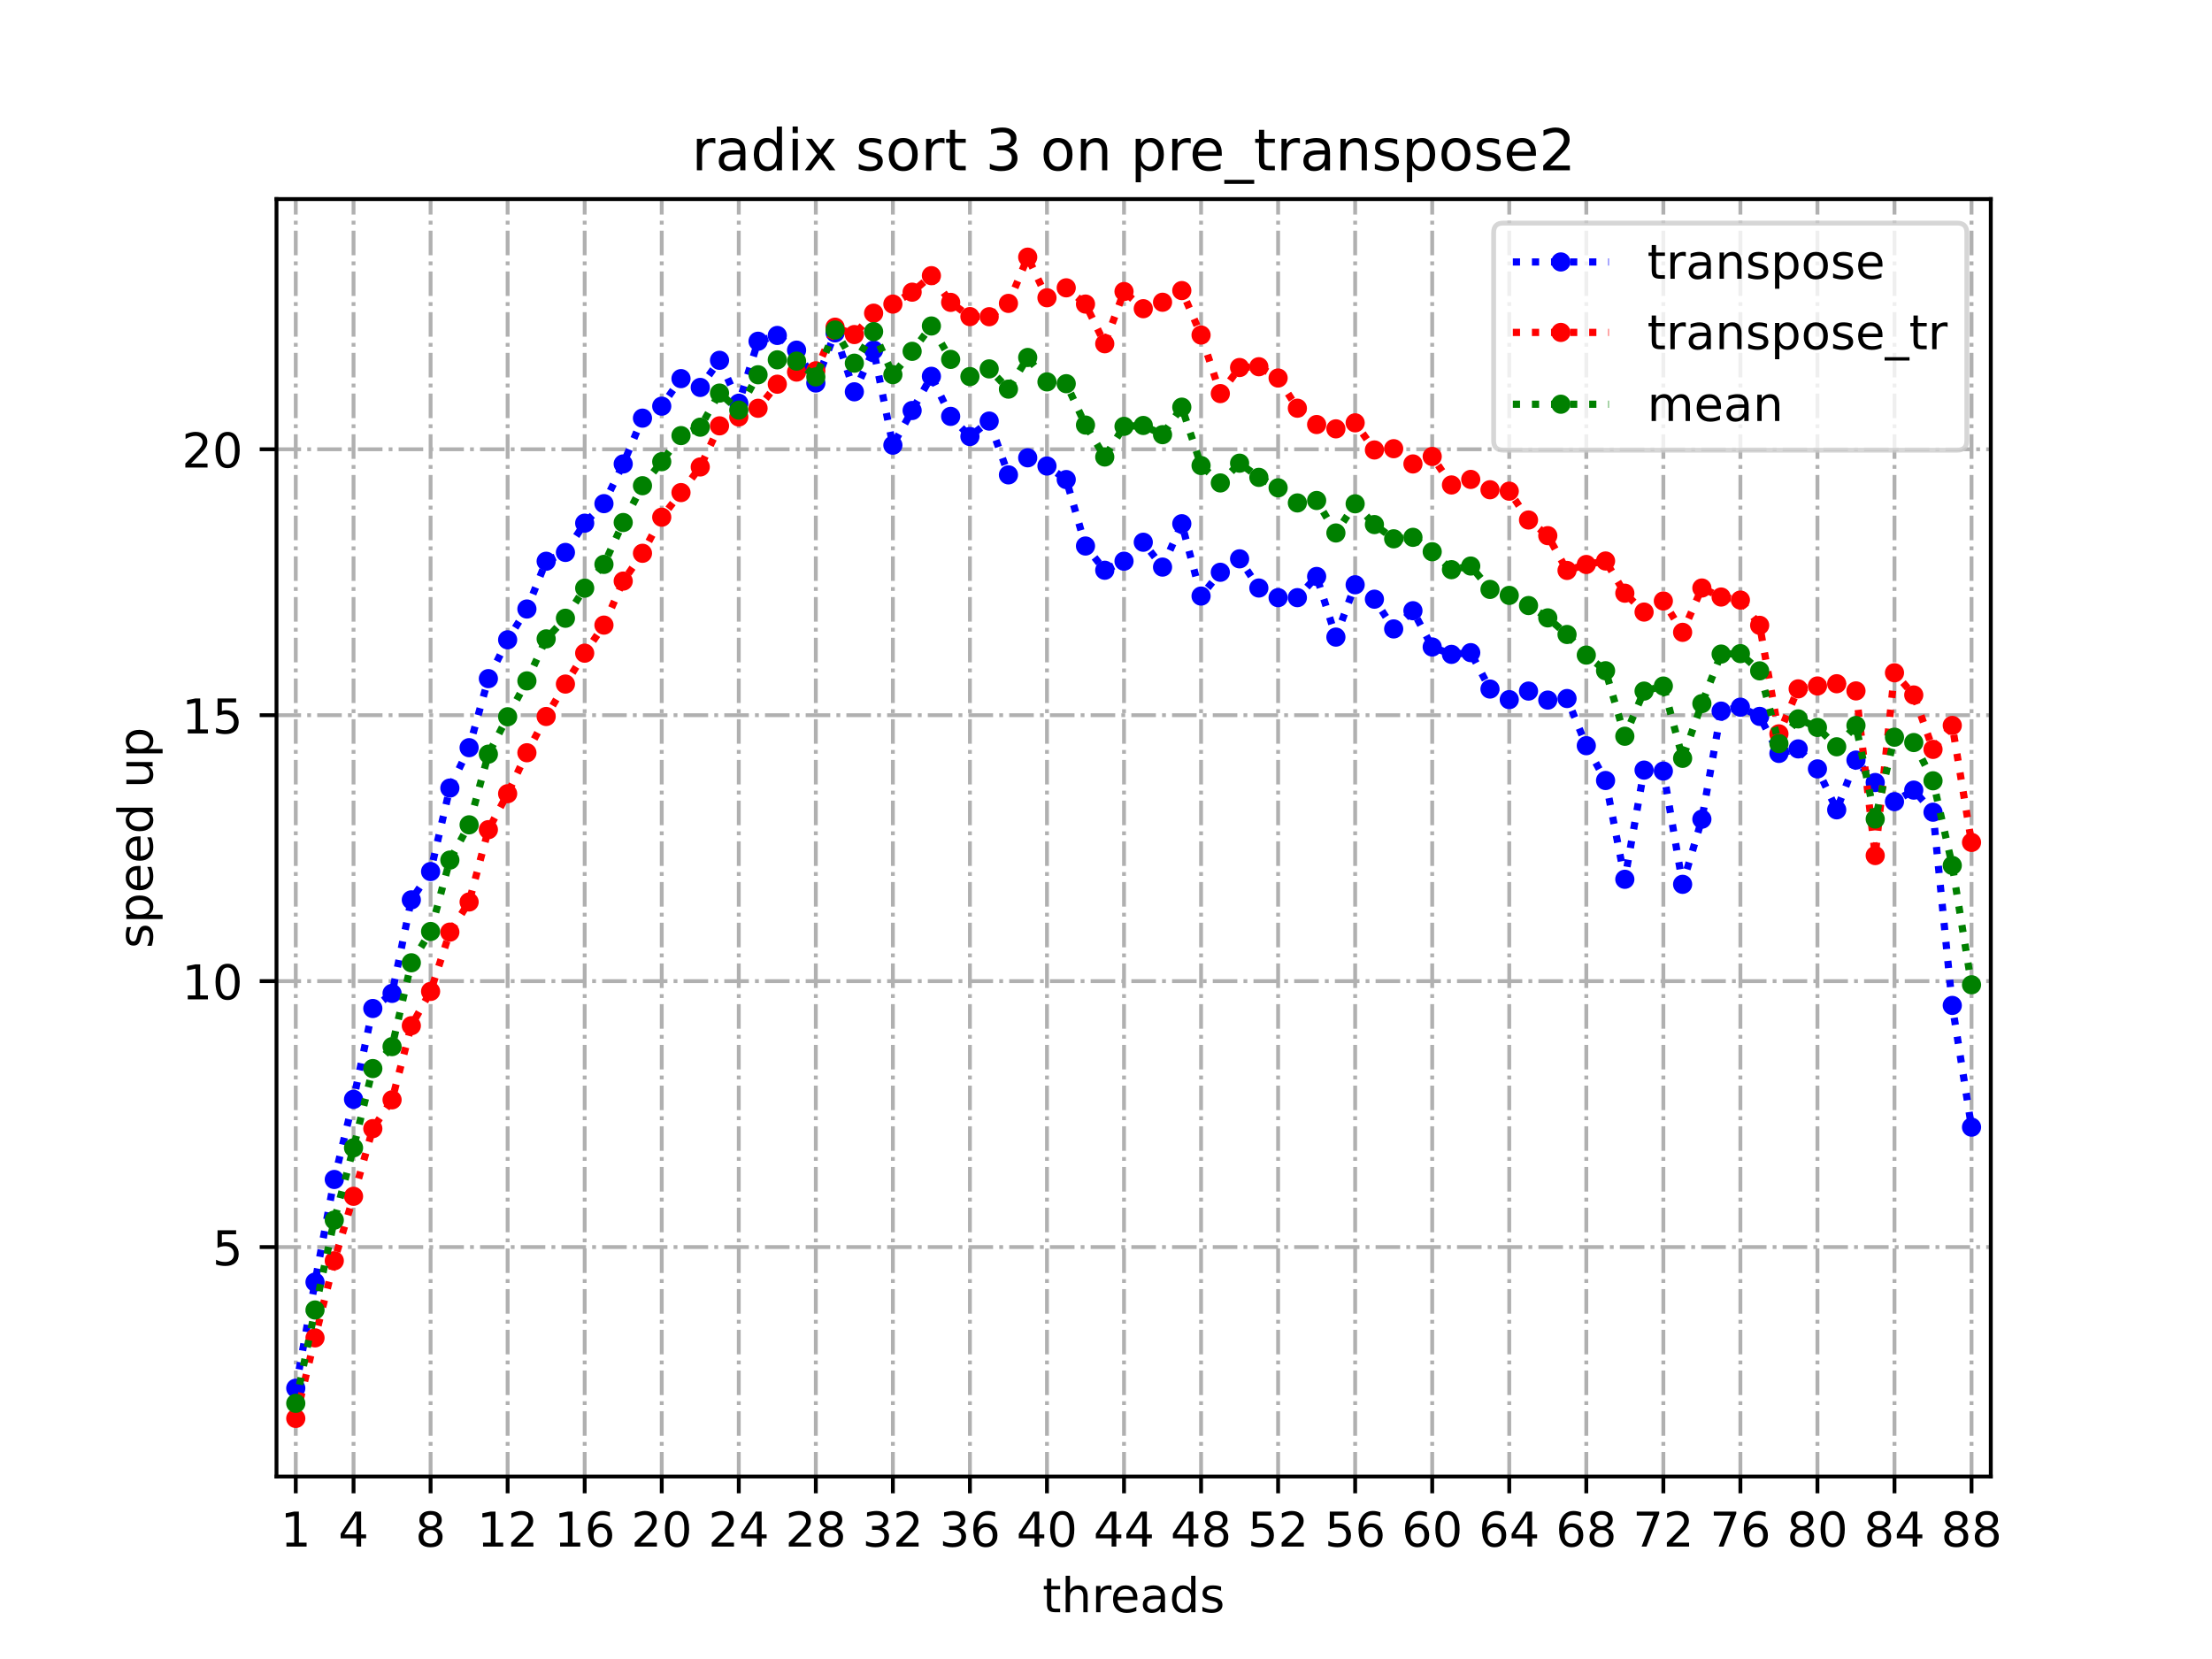<?xml version="1.0" encoding="utf-8" standalone="no"?>
<!DOCTYPE svg PUBLIC "-//W3C//DTD SVG 1.1//EN"
  "http://www.w3.org/Graphics/SVG/1.1/DTD/svg11.dtd">
<!-- Created with matplotlib (https://matplotlib.org/) -->
<svg height="345.6pt" version="1.1" viewBox="0 0 460.8 345.6" width="460.8pt" xmlns="http://www.w3.org/2000/svg" xmlns:xlink="http://www.w3.org/1999/xlink">
 <defs>
  <style type="text/css">*{stroke-linecap:butt;stroke-linejoin:round;}</style>
 </defs>
 <g id="figure_1">
  <g id="patch_1">
   <path d="M 0 345.6 
L 460.8 345.6 
L 460.8 0 
L 0 0 
z
" style="fill:#ffffff;"/>
  </g>
  <g id="axes_1">
   <g id="patch_2">
    <path d="M 57.6 307.584 
L 414.72 307.584 
L 414.72 41.472 
L 57.6 41.472 
z
" style="fill:#ffffff;"/>
   </g>
   <g id="matplotlib.axis_1">
    <g id="xtick_1">
     <g id="line2d_1">
      <path clip-path="url(#pf51c2609e1)" d="M 61.613 307.584 
L 61.613 41.472 
" style="fill:none;stroke:#b0b0b0;stroke-dasharray:5.12,1.28,0.8,1.28;stroke-dashoffset:0;stroke-width:0.8;"/>
     </g>
     <g id="line2d_2">
      <defs>
       <path d="M 0 0 
L 0 3.5 
" id="m626c7855a2" style="stroke:#000000;stroke-width:0.8;"/>
      </defs>
      <g>
       <use style="stroke:#000000;stroke-width:0.8;" x="61.613" xlink:href="#m626c7855a2" y="307.584"/>
      </g>
     </g>
     <g id="text_1">
      <!-- 1 -->
      <g transform="translate(58.431 322.182)scale(0.1 -0.1)">
       <defs>
        <path d="M 12.406 8.297 
L 28.516 8.297 
L 28.516 63.922 
L 10.984 60.406 
L 10.984 69.391 
L 28.422 72.906 
L 38.281 72.906 
L 38.281 8.297 
L 54.391 8.297 
L 54.391 0 
L 12.406 0 
z
" id="DejaVuSans-49"/>
       </defs>
       <use xlink:href="#DejaVuSans-49"/>
      </g>
     </g>
    </g>
    <g id="xtick_2">
     <g id="line2d_3">
      <path clip-path="url(#pf51c2609e1)" d="M 73.65 307.584 
L 73.65 41.472 
" style="fill:none;stroke:#b0b0b0;stroke-dasharray:5.12,1.28,0.8,1.28;stroke-dashoffset:0;stroke-width:0.8;"/>
     </g>
     <g id="line2d_4">
      <g>
       <use style="stroke:#000000;stroke-width:0.8;" x="73.65" xlink:href="#m626c7855a2" y="307.584"/>
      </g>
     </g>
     <g id="text_2">
      <!-- 4 -->
      <g transform="translate(70.469 322.182)scale(0.1 -0.1)">
       <defs>
        <path d="M 37.797 64.312 
L 12.891 25.391 
L 37.797 25.391 
z
M 35.203 72.906 
L 47.609 72.906 
L 47.609 25.391 
L 58.016 25.391 
L 58.016 17.188 
L 47.609 17.188 
L 47.609 0 
L 37.797 0 
L 37.797 17.188 
L 4.891 17.188 
L 4.891 26.703 
z
" id="DejaVuSans-52"/>
       </defs>
       <use xlink:href="#DejaVuSans-52"/>
      </g>
     </g>
    </g>
    <g id="xtick_3">
     <g id="line2d_5">
      <path clip-path="url(#pf51c2609e1)" d="M 89.701 307.584 
L 89.701 41.472 
" style="fill:none;stroke:#b0b0b0;stroke-dasharray:5.12,1.28,0.8,1.28;stroke-dashoffset:0;stroke-width:0.8;"/>
     </g>
     <g id="line2d_6">
      <g>
       <use style="stroke:#000000;stroke-width:0.8;" x="89.701" xlink:href="#m626c7855a2" y="307.584"/>
      </g>
     </g>
     <g id="text_3">
      <!-- 8 -->
      <g transform="translate(86.519 322.182)scale(0.1 -0.1)">
       <defs>
        <path d="M 31.781 34.625 
Q 24.75 34.625 20.719 30.859 
Q 16.703 27.094 16.703 20.516 
Q 16.703 13.922 20.719 10.156 
Q 24.75 6.391 31.781 6.391 
Q 38.812 6.391 42.859 10.172 
Q 46.922 13.969 46.922 20.516 
Q 46.922 27.094 42.891 30.859 
Q 38.875 34.625 31.781 34.625 
z
M 21.922 38.812 
Q 15.578 40.375 12.031 44.719 
Q 8.5 49.078 8.5 55.328 
Q 8.5 64.062 14.719 69.141 
Q 20.953 74.219 31.781 74.219 
Q 42.672 74.219 48.875 69.141 
Q 55.078 64.062 55.078 55.328 
Q 55.078 49.078 51.531 44.719 
Q 48 40.375 41.703 38.812 
Q 48.828 37.156 52.797 32.312 
Q 56.781 27.484 56.781 20.516 
Q 56.781 9.906 50.312 4.234 
Q 43.844 -1.422 31.781 -1.422 
Q 19.734 -1.422 13.25 4.234 
Q 6.781 9.906 6.781 20.516 
Q 6.781 27.484 10.781 32.312 
Q 14.797 37.156 21.922 38.812 
z
M 18.312 54.391 
Q 18.312 48.734 21.844 45.562 
Q 25.391 42.391 31.781 42.391 
Q 38.141 42.391 41.719 45.562 
Q 45.312 48.734 45.312 54.391 
Q 45.312 60.062 41.719 63.234 
Q 38.141 66.406 31.781 66.406 
Q 25.391 66.406 21.844 63.234 
Q 18.312 60.062 18.312 54.391 
z
" id="DejaVuSans-56"/>
       </defs>
       <use xlink:href="#DejaVuSans-56"/>
      </g>
     </g>
    </g>
    <g id="xtick_4">
     <g id="line2d_7">
      <path clip-path="url(#pf51c2609e1)" d="M 105.751 307.584 
L 105.751 41.472 
" style="fill:none;stroke:#b0b0b0;stroke-dasharray:5.12,1.28,0.8,1.28;stroke-dashoffset:0;stroke-width:0.8;"/>
     </g>
     <g id="line2d_8">
      <g>
       <use style="stroke:#000000;stroke-width:0.8;" x="105.751" xlink:href="#m626c7855a2" y="307.584"/>
      </g>
     </g>
     <g id="text_4">
      <!-- 12 -->
      <g transform="translate(99.389 322.182)scale(0.1 -0.1)">
       <defs>
        <path d="M 19.188 8.297 
L 53.609 8.297 
L 53.609 0 
L 7.328 0 
L 7.328 8.297 
Q 12.938 14.109 22.625 23.891 
Q 32.328 33.688 34.812 36.531 
Q 39.547 41.844 41.422 45.531 
Q 43.312 49.219 43.312 52.781 
Q 43.312 58.594 39.234 62.25 
Q 35.156 65.922 28.609 65.922 
Q 23.969 65.922 18.812 64.312 
Q 13.672 62.703 7.812 59.422 
L 7.812 69.391 
Q 13.766 71.781 18.938 73 
Q 24.125 74.219 28.422 74.219 
Q 39.75 74.219 46.484 68.547 
Q 53.219 62.891 53.219 53.422 
Q 53.219 48.922 51.531 44.891 
Q 49.859 40.875 45.406 35.406 
Q 44.188 33.984 37.641 27.219 
Q 31.109 20.453 19.188 8.297 
z
" id="DejaVuSans-50"/>
       </defs>
       <use xlink:href="#DejaVuSans-49"/>
       <use x="63.623" xlink:href="#DejaVuSans-50"/>
      </g>
     </g>
    </g>
    <g id="xtick_5">
     <g id="line2d_9">
      <path clip-path="url(#pf51c2609e1)" d="M 121.801 307.584 
L 121.801 41.472 
" style="fill:none;stroke:#b0b0b0;stroke-dasharray:5.12,1.28,0.8,1.28;stroke-dashoffset:0;stroke-width:0.8;"/>
     </g>
     <g id="line2d_10">
      <g>
       <use style="stroke:#000000;stroke-width:0.8;" x="121.801" xlink:href="#m626c7855a2" y="307.584"/>
      </g>
     </g>
     <g id="text_5">
      <!-- 16 -->
      <g transform="translate(115.439 322.182)scale(0.1 -0.1)">
       <defs>
        <path d="M 33.016 40.375 
Q 26.375 40.375 22.484 35.828 
Q 18.609 31.297 18.609 23.391 
Q 18.609 15.531 22.484 10.953 
Q 26.375 6.391 33.016 6.391 
Q 39.656 6.391 43.531 10.953 
Q 47.406 15.531 47.406 23.391 
Q 47.406 31.297 43.531 35.828 
Q 39.656 40.375 33.016 40.375 
z
M 52.594 71.297 
L 52.594 62.312 
Q 48.875 64.062 45.094 64.984 
Q 41.312 65.922 37.594 65.922 
Q 27.828 65.922 22.672 59.328 
Q 17.531 52.734 16.797 39.406 
Q 19.672 43.656 24.016 45.922 
Q 28.375 48.188 33.594 48.188 
Q 44.578 48.188 50.953 41.516 
Q 57.328 34.859 57.328 23.391 
Q 57.328 12.156 50.688 5.359 
Q 44.047 -1.422 33.016 -1.422 
Q 20.359 -1.422 13.672 8.266 
Q 6.984 17.969 6.984 36.375 
Q 6.984 53.656 15.188 63.938 
Q 23.391 74.219 37.203 74.219 
Q 40.922 74.219 44.703 73.484 
Q 48.484 72.75 52.594 71.297 
z
" id="DejaVuSans-54"/>
       </defs>
       <use xlink:href="#DejaVuSans-49"/>
       <use x="63.623" xlink:href="#DejaVuSans-54"/>
      </g>
     </g>
    </g>
    <g id="xtick_6">
     <g id="line2d_11">
      <path clip-path="url(#pf51c2609e1)" d="M 137.852 307.584 
L 137.852 41.472 
" style="fill:none;stroke:#b0b0b0;stroke-dasharray:5.12,1.28,0.8,1.28;stroke-dashoffset:0;stroke-width:0.8;"/>
     </g>
     <g id="line2d_12">
      <g>
       <use style="stroke:#000000;stroke-width:0.8;" x="137.852" xlink:href="#m626c7855a2" y="307.584"/>
      </g>
     </g>
     <g id="text_6">
      <!-- 20 -->
      <g transform="translate(131.489 322.182)scale(0.1 -0.1)">
       <defs>
        <path d="M 31.781 66.406 
Q 24.172 66.406 20.328 58.906 
Q 16.5 51.422 16.5 36.375 
Q 16.5 21.391 20.328 13.891 
Q 24.172 6.391 31.781 6.391 
Q 39.453 6.391 43.281 13.891 
Q 47.125 21.391 47.125 36.375 
Q 47.125 51.422 43.281 58.906 
Q 39.453 66.406 31.781 66.406 
z
M 31.781 74.219 
Q 44.047 74.219 50.516 64.516 
Q 56.984 54.828 56.984 36.375 
Q 56.984 17.969 50.516 8.266 
Q 44.047 -1.422 31.781 -1.422 
Q 19.531 -1.422 13.062 8.266 
Q 6.594 17.969 6.594 36.375 
Q 6.594 54.828 13.062 64.516 
Q 19.531 74.219 31.781 74.219 
z
" id="DejaVuSans-48"/>
       </defs>
       <use xlink:href="#DejaVuSans-50"/>
       <use x="63.623" xlink:href="#DejaVuSans-48"/>
      </g>
     </g>
    </g>
    <g id="xtick_7">
     <g id="line2d_13">
      <path clip-path="url(#pf51c2609e1)" d="M 153.902 307.584 
L 153.902 41.472 
" style="fill:none;stroke:#b0b0b0;stroke-dasharray:5.12,1.28,0.8,1.28;stroke-dashoffset:0;stroke-width:0.8;"/>
     </g>
     <g id="line2d_14">
      <g>
       <use style="stroke:#000000;stroke-width:0.8;" x="153.902" xlink:href="#m626c7855a2" y="307.584"/>
      </g>
     </g>
     <g id="text_7">
      <!-- 24 -->
      <g transform="translate(147.54 322.182)scale(0.1 -0.1)">
       <use xlink:href="#DejaVuSans-50"/>
       <use x="63.623" xlink:href="#DejaVuSans-52"/>
      </g>
     </g>
    </g>
    <g id="xtick_8">
     <g id="line2d_15">
      <path clip-path="url(#pf51c2609e1)" d="M 169.952 307.584 
L 169.952 41.472 
" style="fill:none;stroke:#b0b0b0;stroke-dasharray:5.12,1.28,0.8,1.28;stroke-dashoffset:0;stroke-width:0.8;"/>
     </g>
     <g id="line2d_16">
      <g>
       <use style="stroke:#000000;stroke-width:0.8;" x="169.952" xlink:href="#m626c7855a2" y="307.584"/>
      </g>
     </g>
     <g id="text_8">
      <!-- 28 -->
      <g transform="translate(163.59 322.182)scale(0.1 -0.1)">
       <use xlink:href="#DejaVuSans-50"/>
       <use x="63.623" xlink:href="#DejaVuSans-56"/>
      </g>
     </g>
    </g>
    <g id="xtick_9">
     <g id="line2d_17">
      <path clip-path="url(#pf51c2609e1)" d="M 186.003 307.584 
L 186.003 41.472 
" style="fill:none;stroke:#b0b0b0;stroke-dasharray:5.12,1.28,0.8,1.28;stroke-dashoffset:0;stroke-width:0.8;"/>
     </g>
     <g id="line2d_18">
      <g>
       <use style="stroke:#000000;stroke-width:0.8;" x="186.003" xlink:href="#m626c7855a2" y="307.584"/>
      </g>
     </g>
     <g id="text_9">
      <!-- 32 -->
      <g transform="translate(179.64 322.182)scale(0.1 -0.1)">
       <defs>
        <path d="M 40.578 39.312 
Q 47.656 37.797 51.625 33 
Q 55.609 28.219 55.609 21.188 
Q 55.609 10.406 48.188 4.484 
Q 40.766 -1.422 27.094 -1.422 
Q 22.516 -1.422 17.656 -0.516 
Q 12.797 0.391 7.625 2.203 
L 7.625 11.719 
Q 11.719 9.328 16.594 8.109 
Q 21.484 6.891 26.812 6.891 
Q 36.078 6.891 40.938 10.547 
Q 45.797 14.203 45.797 21.188 
Q 45.797 27.641 41.281 31.266 
Q 36.766 34.906 28.719 34.906 
L 20.219 34.906 
L 20.219 43.016 
L 29.109 43.016 
Q 36.375 43.016 40.234 45.922 
Q 44.094 48.828 44.094 54.297 
Q 44.094 59.906 40.109 62.906 
Q 36.141 65.922 28.719 65.922 
Q 24.656 65.922 20.016 65.031 
Q 15.375 64.156 9.812 62.312 
L 9.812 71.094 
Q 15.438 72.656 20.344 73.438 
Q 25.25 74.219 29.594 74.219 
Q 40.828 74.219 47.359 69.109 
Q 53.906 64.016 53.906 55.328 
Q 53.906 49.266 50.438 45.094 
Q 46.969 40.922 40.578 39.312 
z
" id="DejaVuSans-51"/>
       </defs>
       <use xlink:href="#DejaVuSans-51"/>
       <use x="63.623" xlink:href="#DejaVuSans-50"/>
      </g>
     </g>
    </g>
    <g id="xtick_10">
     <g id="line2d_19">
      <path clip-path="url(#pf51c2609e1)" d="M 202.053 307.584 
L 202.053 41.472 
" style="fill:none;stroke:#b0b0b0;stroke-dasharray:5.12,1.28,0.8,1.28;stroke-dashoffset:0;stroke-width:0.8;"/>
     </g>
     <g id="line2d_20">
      <g>
       <use style="stroke:#000000;stroke-width:0.8;" x="202.053" xlink:href="#m626c7855a2" y="307.584"/>
      </g>
     </g>
     <g id="text_10">
      <!-- 36 -->
      <g transform="translate(195.691 322.182)scale(0.1 -0.1)">
       <use xlink:href="#DejaVuSans-51"/>
       <use x="63.623" xlink:href="#DejaVuSans-54"/>
      </g>
     </g>
    </g>
    <g id="xtick_11">
     <g id="line2d_21">
      <path clip-path="url(#pf51c2609e1)" d="M 218.103 307.584 
L 218.103 41.472 
" style="fill:none;stroke:#b0b0b0;stroke-dasharray:5.12,1.28,0.8,1.28;stroke-dashoffset:0;stroke-width:0.8;"/>
     </g>
     <g id="line2d_22">
      <g>
       <use style="stroke:#000000;stroke-width:0.8;" x="218.103" xlink:href="#m626c7855a2" y="307.584"/>
      </g>
     </g>
     <g id="text_11">
      <!-- 40 -->
      <g transform="translate(211.741 322.182)scale(0.1 -0.1)">
       <use xlink:href="#DejaVuSans-52"/>
       <use x="63.623" xlink:href="#DejaVuSans-48"/>
      </g>
     </g>
    </g>
    <g id="xtick_12">
     <g id="line2d_23">
      <path clip-path="url(#pf51c2609e1)" d="M 234.154 307.584 
L 234.154 41.472 
" style="fill:none;stroke:#b0b0b0;stroke-dasharray:5.12,1.28,0.8,1.28;stroke-dashoffset:0;stroke-width:0.8;"/>
     </g>
     <g id="line2d_24">
      <g>
       <use style="stroke:#000000;stroke-width:0.8;" x="234.154" xlink:href="#m626c7855a2" y="307.584"/>
      </g>
     </g>
     <g id="text_12">
      <!-- 44 -->
      <g transform="translate(227.791 322.182)scale(0.1 -0.1)">
       <use xlink:href="#DejaVuSans-52"/>
       <use x="63.623" xlink:href="#DejaVuSans-52"/>
      </g>
     </g>
    </g>
    <g id="xtick_13">
     <g id="line2d_25">
      <path clip-path="url(#pf51c2609e1)" d="M 250.204 307.584 
L 250.204 41.472 
" style="fill:none;stroke:#b0b0b0;stroke-dasharray:5.12,1.28,0.8,1.28;stroke-dashoffset:0;stroke-width:0.8;"/>
     </g>
     <g id="line2d_26">
      <g>
       <use style="stroke:#000000;stroke-width:0.8;" x="250.204" xlink:href="#m626c7855a2" y="307.584"/>
      </g>
     </g>
     <g id="text_13">
      <!-- 48 -->
      <g transform="translate(243.842 322.182)scale(0.1 -0.1)">
       <use xlink:href="#DejaVuSans-52"/>
       <use x="63.623" xlink:href="#DejaVuSans-56"/>
      </g>
     </g>
    </g>
    <g id="xtick_14">
     <g id="line2d_27">
      <path clip-path="url(#pf51c2609e1)" d="M 266.254 307.584 
L 266.254 41.472 
" style="fill:none;stroke:#b0b0b0;stroke-dasharray:5.12,1.28,0.8,1.28;stroke-dashoffset:0;stroke-width:0.8;"/>
     </g>
     <g id="line2d_28">
      <g>
       <use style="stroke:#000000;stroke-width:0.8;" x="266.254" xlink:href="#m626c7855a2" y="307.584"/>
      </g>
     </g>
     <g id="text_14">
      <!-- 52 -->
      <g transform="translate(259.892 322.182)scale(0.1 -0.1)">
       <defs>
        <path d="M 10.797 72.906 
L 49.516 72.906 
L 49.516 64.594 
L 19.828 64.594 
L 19.828 46.734 
Q 21.969 47.469 24.109 47.828 
Q 26.266 48.188 28.422 48.188 
Q 40.625 48.188 47.75 41.5 
Q 54.891 34.812 54.891 23.391 
Q 54.891 11.625 47.562 5.094 
Q 40.234 -1.422 26.906 -1.422 
Q 22.312 -1.422 17.547 -0.641 
Q 12.797 0.141 7.719 1.703 
L 7.719 11.625 
Q 12.109 9.234 16.797 8.062 
Q 21.484 6.891 26.703 6.891 
Q 35.156 6.891 40.078 11.328 
Q 45.016 15.766 45.016 23.391 
Q 45.016 31 40.078 35.438 
Q 35.156 39.891 26.703 39.891 
Q 22.75 39.891 18.812 39.016 
Q 14.891 38.141 10.797 36.281 
z
" id="DejaVuSans-53"/>
       </defs>
       <use xlink:href="#DejaVuSans-53"/>
       <use x="63.623" xlink:href="#DejaVuSans-50"/>
      </g>
     </g>
    </g>
    <g id="xtick_15">
     <g id="line2d_29">
      <path clip-path="url(#pf51c2609e1)" d="M 282.305 307.584 
L 282.305 41.472 
" style="fill:none;stroke:#b0b0b0;stroke-dasharray:5.12,1.28,0.8,1.28;stroke-dashoffset:0;stroke-width:0.8;"/>
     </g>
     <g id="line2d_30">
      <g>
       <use style="stroke:#000000;stroke-width:0.8;" x="282.305" xlink:href="#m626c7855a2" y="307.584"/>
      </g>
     </g>
     <g id="text_15">
      <!-- 56 -->
      <g transform="translate(275.942 322.182)scale(0.1 -0.1)">
       <use xlink:href="#DejaVuSans-53"/>
       <use x="63.623" xlink:href="#DejaVuSans-54"/>
      </g>
     </g>
    </g>
    <g id="xtick_16">
     <g id="line2d_31">
      <path clip-path="url(#pf51c2609e1)" d="M 298.355 307.584 
L 298.355 41.472 
" style="fill:none;stroke:#b0b0b0;stroke-dasharray:5.12,1.28,0.8,1.28;stroke-dashoffset:0;stroke-width:0.8;"/>
     </g>
     <g id="line2d_32">
      <g>
       <use style="stroke:#000000;stroke-width:0.8;" x="298.355" xlink:href="#m626c7855a2" y="307.584"/>
      </g>
     </g>
     <g id="text_16">
      <!-- 60 -->
      <g transform="translate(291.993 322.182)scale(0.1 -0.1)">
       <use xlink:href="#DejaVuSans-54"/>
       <use x="63.623" xlink:href="#DejaVuSans-48"/>
      </g>
     </g>
    </g>
    <g id="xtick_17">
     <g id="line2d_33">
      <path clip-path="url(#pf51c2609e1)" d="M 314.405 307.584 
L 314.405 41.472 
" style="fill:none;stroke:#b0b0b0;stroke-dasharray:5.12,1.28,0.8,1.28;stroke-dashoffset:0;stroke-width:0.8;"/>
     </g>
     <g id="line2d_34">
      <g>
       <use style="stroke:#000000;stroke-width:0.8;" x="314.405" xlink:href="#m626c7855a2" y="307.584"/>
      </g>
     </g>
     <g id="text_17">
      <!-- 64 -->
      <g transform="translate(308.043 322.182)scale(0.1 -0.1)">
       <use xlink:href="#DejaVuSans-54"/>
       <use x="63.623" xlink:href="#DejaVuSans-52"/>
      </g>
     </g>
    </g>
    <g id="xtick_18">
     <g id="line2d_35">
      <path clip-path="url(#pf51c2609e1)" d="M 330.456 307.584 
L 330.456 41.472 
" style="fill:none;stroke:#b0b0b0;stroke-dasharray:5.12,1.28,0.8,1.28;stroke-dashoffset:0;stroke-width:0.8;"/>
     </g>
     <g id="line2d_36">
      <g>
       <use style="stroke:#000000;stroke-width:0.8;" x="330.456" xlink:href="#m626c7855a2" y="307.584"/>
      </g>
     </g>
     <g id="text_18">
      <!-- 68 -->
      <g transform="translate(324.093 322.182)scale(0.1 -0.1)">
       <use xlink:href="#DejaVuSans-54"/>
       <use x="63.623" xlink:href="#DejaVuSans-56"/>
      </g>
     </g>
    </g>
    <g id="xtick_19">
     <g id="line2d_37">
      <path clip-path="url(#pf51c2609e1)" d="M 346.506 307.584 
L 346.506 41.472 
" style="fill:none;stroke:#b0b0b0;stroke-dasharray:5.12,1.28,0.8,1.28;stroke-dashoffset:0;stroke-width:0.8;"/>
     </g>
     <g id="line2d_38">
      <g>
       <use style="stroke:#000000;stroke-width:0.8;" x="346.506" xlink:href="#m626c7855a2" y="307.584"/>
      </g>
     </g>
     <g id="text_19">
      <!-- 72 -->
      <g transform="translate(340.144 322.182)scale(0.1 -0.1)">
       <defs>
        <path d="M 8.203 72.906 
L 55.078 72.906 
L 55.078 68.703 
L 28.609 0 
L 18.312 0 
L 43.219 64.594 
L 8.203 64.594 
z
" id="DejaVuSans-55"/>
       </defs>
       <use xlink:href="#DejaVuSans-55"/>
       <use x="63.623" xlink:href="#DejaVuSans-50"/>
      </g>
     </g>
    </g>
    <g id="xtick_20">
     <g id="line2d_39">
      <path clip-path="url(#pf51c2609e1)" d="M 362.556 307.584 
L 362.556 41.472 
" style="fill:none;stroke:#b0b0b0;stroke-dasharray:5.12,1.28,0.8,1.28;stroke-dashoffset:0;stroke-width:0.8;"/>
     </g>
     <g id="line2d_40">
      <g>
       <use style="stroke:#000000;stroke-width:0.8;" x="362.556" xlink:href="#m626c7855a2" y="307.584"/>
      </g>
     </g>
     <g id="text_20">
      <!-- 76 -->
      <g transform="translate(356.194 322.182)scale(0.1 -0.1)">
       <use xlink:href="#DejaVuSans-55"/>
       <use x="63.623" xlink:href="#DejaVuSans-54"/>
      </g>
     </g>
    </g>
    <g id="xtick_21">
     <g id="line2d_41">
      <path clip-path="url(#pf51c2609e1)" d="M 378.607 307.584 
L 378.607 41.472 
" style="fill:none;stroke:#b0b0b0;stroke-dasharray:5.12,1.28,0.8,1.28;stroke-dashoffset:0;stroke-width:0.8;"/>
     </g>
     <g id="line2d_42">
      <g>
       <use style="stroke:#000000;stroke-width:0.8;" x="378.607" xlink:href="#m626c7855a2" y="307.584"/>
      </g>
     </g>
     <g id="text_21">
      <!-- 80 -->
      <g transform="translate(372.244 322.182)scale(0.1 -0.1)">
       <use xlink:href="#DejaVuSans-56"/>
       <use x="63.623" xlink:href="#DejaVuSans-48"/>
      </g>
     </g>
    </g>
    <g id="xtick_22">
     <g id="line2d_43">
      <path clip-path="url(#pf51c2609e1)" d="M 394.657 307.584 
L 394.657 41.472 
" style="fill:none;stroke:#b0b0b0;stroke-dasharray:5.12,1.28,0.8,1.28;stroke-dashoffset:0;stroke-width:0.8;"/>
     </g>
     <g id="line2d_44">
      <g>
       <use style="stroke:#000000;stroke-width:0.8;" x="394.657" xlink:href="#m626c7855a2" y="307.584"/>
      </g>
     </g>
     <g id="text_22">
      <!-- 84 -->
      <g transform="translate(388.295 322.182)scale(0.1 -0.1)">
       <use xlink:href="#DejaVuSans-56"/>
       <use x="63.623" xlink:href="#DejaVuSans-52"/>
      </g>
     </g>
    </g>
    <g id="xtick_23">
     <g id="line2d_45">
      <path clip-path="url(#pf51c2609e1)" d="M 410.707 307.584 
L 410.707 41.472 
" style="fill:none;stroke:#b0b0b0;stroke-dasharray:5.12,1.28,0.8,1.28;stroke-dashoffset:0;stroke-width:0.8;"/>
     </g>
     <g id="line2d_46">
      <g>
       <use style="stroke:#000000;stroke-width:0.8;" x="410.707" xlink:href="#m626c7855a2" y="307.584"/>
      </g>
     </g>
     <g id="text_23">
      <!-- 88 -->
      <g transform="translate(404.345 322.182)scale(0.1 -0.1)">
       <use xlink:href="#DejaVuSans-56"/>
       <use x="63.623" xlink:href="#DejaVuSans-56"/>
      </g>
     </g>
    </g>
    <g id="text_24">
     <!-- threads -->
     <g transform="translate(217.169 335.861)scale(0.1 -0.1)">
      <defs>
       <path d="M 18.312 70.219 
L 18.312 54.688 
L 36.812 54.688 
L 36.812 47.703 
L 18.312 47.703 
L 18.312 18.016 
Q 18.312 11.328 20.141 9.422 
Q 21.969 7.516 27.594 7.516 
L 36.812 7.516 
L 36.812 0 
L 27.594 0 
Q 17.188 0 13.234 3.875 
Q 9.281 7.766 9.281 18.016 
L 9.281 47.703 
L 2.688 47.703 
L 2.688 54.688 
L 9.281 54.688 
L 9.281 70.219 
z
" id="DejaVuSans-116"/>
       <path d="M 54.891 33.016 
L 54.891 0 
L 45.906 0 
L 45.906 32.719 
Q 45.906 40.484 42.875 44.328 
Q 39.844 48.188 33.797 48.188 
Q 26.516 48.188 22.312 43.547 
Q 18.109 38.922 18.109 30.906 
L 18.109 0 
L 9.078 0 
L 9.078 75.984 
L 18.109 75.984 
L 18.109 46.188 
Q 21.344 51.125 25.703 53.562 
Q 30.078 56 35.797 56 
Q 45.219 56 50.047 50.172 
Q 54.891 44.344 54.891 33.016 
z
" id="DejaVuSans-104"/>
       <path d="M 41.109 46.297 
Q 39.594 47.172 37.812 47.578 
Q 36.031 48 33.891 48 
Q 26.266 48 22.188 43.047 
Q 18.109 38.094 18.109 28.812 
L 18.109 0 
L 9.078 0 
L 9.078 54.688 
L 18.109 54.688 
L 18.109 46.188 
Q 20.953 51.172 25.484 53.578 
Q 30.031 56 36.531 56 
Q 37.453 56 38.578 55.875 
Q 39.703 55.766 41.062 55.516 
z
" id="DejaVuSans-114"/>
       <path d="M 56.203 29.594 
L 56.203 25.203 
L 14.891 25.203 
Q 15.484 15.922 20.484 11.062 
Q 25.484 6.203 34.422 6.203 
Q 39.594 6.203 44.453 7.469 
Q 49.312 8.734 54.109 11.281 
L 54.109 2.781 
Q 49.266 0.734 44.188 -0.344 
Q 39.109 -1.422 33.891 -1.422 
Q 20.797 -1.422 13.156 6.188 
Q 5.516 13.812 5.516 26.812 
Q 5.516 40.234 12.766 48.109 
Q 20.016 56 32.328 56 
Q 43.359 56 49.781 48.891 
Q 56.203 41.797 56.203 29.594 
z
M 47.219 32.234 
Q 47.125 39.594 43.094 43.984 
Q 39.062 48.391 32.422 48.391 
Q 24.906 48.391 20.391 44.141 
Q 15.875 39.891 15.188 32.172 
z
" id="DejaVuSans-101"/>
       <path d="M 34.281 27.484 
Q 23.391 27.484 19.188 25 
Q 14.984 22.516 14.984 16.5 
Q 14.984 11.719 18.141 8.906 
Q 21.297 6.109 26.703 6.109 
Q 34.188 6.109 38.703 11.406 
Q 43.219 16.703 43.219 25.484 
L 43.219 27.484 
z
M 52.203 31.203 
L 52.203 0 
L 43.219 0 
L 43.219 8.297 
Q 40.141 3.328 35.547 0.953 
Q 30.953 -1.422 24.312 -1.422 
Q 15.922 -1.422 10.953 3.297 
Q 6 8.016 6 15.922 
Q 6 25.141 12.172 29.828 
Q 18.359 34.516 30.609 34.516 
L 43.219 34.516 
L 43.219 35.406 
Q 43.219 41.609 39.141 45 
Q 35.062 48.391 27.688 48.391 
Q 23 48.391 18.547 47.266 
Q 14.109 46.141 10.016 43.891 
L 10.016 52.203 
Q 14.938 54.109 19.578 55.047 
Q 24.219 56 28.609 56 
Q 40.484 56 46.344 49.844 
Q 52.203 43.703 52.203 31.203 
z
" id="DejaVuSans-97"/>
       <path d="M 45.406 46.391 
L 45.406 75.984 
L 54.391 75.984 
L 54.391 0 
L 45.406 0 
L 45.406 8.203 
Q 42.578 3.328 38.25 0.953 
Q 33.938 -1.422 27.875 -1.422 
Q 17.969 -1.422 11.734 6.484 
Q 5.516 14.406 5.516 27.297 
Q 5.516 40.188 11.734 48.094 
Q 17.969 56 27.875 56 
Q 33.938 56 38.25 53.625 
Q 42.578 51.266 45.406 46.391 
z
M 14.797 27.297 
Q 14.797 17.391 18.875 11.75 
Q 22.953 6.109 30.078 6.109 
Q 37.203 6.109 41.297 11.75 
Q 45.406 17.391 45.406 27.297 
Q 45.406 37.203 41.297 42.844 
Q 37.203 48.484 30.078 48.484 
Q 22.953 48.484 18.875 42.844 
Q 14.797 37.203 14.797 27.297 
z
" id="DejaVuSans-100"/>
       <path d="M 44.281 53.078 
L 44.281 44.578 
Q 40.484 46.531 36.375 47.5 
Q 32.281 48.484 27.875 48.484 
Q 21.188 48.484 17.844 46.438 
Q 14.5 44.391 14.5 40.281 
Q 14.5 37.156 16.891 35.375 
Q 19.281 33.594 26.516 31.984 
L 29.594 31.297 
Q 39.156 29.25 43.188 25.516 
Q 47.219 21.781 47.219 15.094 
Q 47.219 7.469 41.188 3.016 
Q 35.156 -1.422 24.609 -1.422 
Q 20.219 -1.422 15.453 -0.562 
Q 10.688 0.297 5.422 2 
L 5.422 11.281 
Q 10.406 8.688 15.234 7.391 
Q 20.062 6.109 24.812 6.109 
Q 31.156 6.109 34.562 8.281 
Q 37.984 10.453 37.984 14.406 
Q 37.984 18.062 35.516 20.016 
Q 33.062 21.969 24.703 23.781 
L 21.578 24.516 
Q 13.234 26.266 9.516 29.906 
Q 5.812 33.547 5.812 39.891 
Q 5.812 47.609 11.281 51.797 
Q 16.75 56 26.812 56 
Q 31.781 56 36.172 55.266 
Q 40.578 54.547 44.281 53.078 
z
" id="DejaVuSans-115"/>
      </defs>
      <use xlink:href="#DejaVuSans-116"/>
      <use x="39.209" xlink:href="#DejaVuSans-104"/>
      <use x="102.588" xlink:href="#DejaVuSans-114"/>
      <use x="141.451" xlink:href="#DejaVuSans-101"/>
      <use x="202.975" xlink:href="#DejaVuSans-97"/>
      <use x="264.254" xlink:href="#DejaVuSans-100"/>
      <use x="327.73" xlink:href="#DejaVuSans-115"/>
     </g>
    </g>
   </g>
   <g id="matplotlib.axis_2">
    <g id="ytick_1">
     <g id="line2d_47">
      <path clip-path="url(#pf51c2609e1)" d="M 57.6 259.785 
L 414.72 259.785 
" style="fill:none;stroke:#b0b0b0;stroke-dasharray:5.12,1.28,0.8,1.28;stroke-dashoffset:0;stroke-width:0.8;"/>
     </g>
     <g id="line2d_48">
      <defs>
       <path d="M 0 0 
L -3.5 0 
" id="ma735d46c72" style="stroke:#000000;stroke-width:0.8;"/>
      </defs>
      <g>
       <use style="stroke:#000000;stroke-width:0.8;" x="57.6" xlink:href="#ma735d46c72" y="259.785"/>
      </g>
     </g>
     <g id="text_25">
      <!-- 5 -->
      <g transform="translate(44.237 263.584)scale(0.1 -0.1)">
       <use xlink:href="#DejaVuSans-53"/>
      </g>
     </g>
    </g>
    <g id="ytick_2">
     <g id="line2d_49">
      <path clip-path="url(#pf51c2609e1)" d="M 57.6 204.387 
L 414.72 204.387 
" style="fill:none;stroke:#b0b0b0;stroke-dasharray:5.12,1.28,0.8,1.28;stroke-dashoffset:0;stroke-width:0.8;"/>
     </g>
     <g id="line2d_50">
      <g>
       <use style="stroke:#000000;stroke-width:0.8;" x="57.6" xlink:href="#ma735d46c72" y="204.387"/>
      </g>
     </g>
     <g id="text_26">
      <!-- 10 -->
      <g transform="translate(37.875 208.186)scale(0.1 -0.1)">
       <use xlink:href="#DejaVuSans-49"/>
       <use x="63.623" xlink:href="#DejaVuSans-48"/>
      </g>
     </g>
    </g>
    <g id="ytick_3">
     <g id="line2d_51">
      <path clip-path="url(#pf51c2609e1)" d="M 57.6 148.988 
L 414.72 148.988 
" style="fill:none;stroke:#b0b0b0;stroke-dasharray:5.12,1.28,0.8,1.28;stroke-dashoffset:0;stroke-width:0.8;"/>
     </g>
     <g id="line2d_52">
      <g>
       <use style="stroke:#000000;stroke-width:0.8;" x="57.6" xlink:href="#ma735d46c72" y="148.988"/>
      </g>
     </g>
     <g id="text_27">
      <!-- 15 -->
      <g transform="translate(37.875 152.788)scale(0.1 -0.1)">
       <use xlink:href="#DejaVuSans-49"/>
       <use x="63.623" xlink:href="#DejaVuSans-53"/>
      </g>
     </g>
    </g>
    <g id="ytick_4">
     <g id="line2d_53">
      <path clip-path="url(#pf51c2609e1)" d="M 57.6 93.59 
L 414.72 93.59 
" style="fill:none;stroke:#b0b0b0;stroke-dasharray:5.12,1.28,0.8,1.28;stroke-dashoffset:0;stroke-width:0.8;"/>
     </g>
     <g id="line2d_54">
      <g>
       <use style="stroke:#000000;stroke-width:0.8;" x="57.6" xlink:href="#ma735d46c72" y="93.59"/>
      </g>
     </g>
     <g id="text_28">
      <!-- 20 -->
      <g transform="translate(37.875 97.389)scale(0.1 -0.1)">
       <use xlink:href="#DejaVuSans-50"/>
       <use x="63.623" xlink:href="#DejaVuSans-48"/>
      </g>
     </g>
    </g>
    <g id="text_29">
     <!-- speed up -->
     <g transform="translate(31.795 197.566)rotate(-90)scale(0.1 -0.1)">
      <defs>
       <path d="M 18.109 8.203 
L 18.109 -20.797 
L 9.078 -20.797 
L 9.078 54.688 
L 18.109 54.688 
L 18.109 46.391 
Q 20.953 51.266 25.266 53.625 
Q 29.594 56 35.594 56 
Q 45.562 56 51.781 48.094 
Q 58.016 40.188 58.016 27.297 
Q 58.016 14.406 51.781 6.484 
Q 45.562 -1.422 35.594 -1.422 
Q 29.594 -1.422 25.266 0.953 
Q 20.953 3.328 18.109 8.203 
z
M 48.688 27.297 
Q 48.688 37.203 44.609 42.844 
Q 40.531 48.484 33.406 48.484 
Q 26.266 48.484 22.188 42.844 
Q 18.109 37.203 18.109 27.297 
Q 18.109 17.391 22.188 11.75 
Q 26.266 6.109 33.406 6.109 
Q 40.531 6.109 44.609 11.75 
Q 48.688 17.391 48.688 27.297 
z
" id="DejaVuSans-112"/>
       <path id="DejaVuSans-32"/>
       <path d="M 8.5 21.578 
L 8.5 54.688 
L 17.484 54.688 
L 17.484 21.922 
Q 17.484 14.156 20.5 10.266 
Q 23.531 6.391 29.594 6.391 
Q 36.859 6.391 41.078 11.031 
Q 45.312 15.672 45.312 23.688 
L 45.312 54.688 
L 54.297 54.688 
L 54.297 0 
L 45.312 0 
L 45.312 8.406 
Q 42.047 3.422 37.719 1 
Q 33.406 -1.422 27.688 -1.422 
Q 18.266 -1.422 13.375 4.438 
Q 8.5 10.297 8.5 21.578 
z
M 31.109 56 
z
" id="DejaVuSans-117"/>
      </defs>
      <use xlink:href="#DejaVuSans-115"/>
      <use x="52.1" xlink:href="#DejaVuSans-112"/>
      <use x="115.576" xlink:href="#DejaVuSans-101"/>
      <use x="177.1" xlink:href="#DejaVuSans-101"/>
      <use x="238.623" xlink:href="#DejaVuSans-100"/>
      <use x="302.1" xlink:href="#DejaVuSans-32"/>
      <use x="333.887" xlink:href="#DejaVuSans-117"/>
      <use x="397.266" xlink:href="#DejaVuSans-112"/>
     </g>
    </g>
   </g>
   <g id="line2d_55">
    <path clip-path="url(#pf51c2609e1)" d="M 61.613 289.193 
L 65.625 267.086 
L 69.638 245.705 
L 73.65 229.01 
L 77.663 210.089 
L 81.676 206.939 
L 85.688 187.459 
L 89.701 181.558 
L 93.713 164.167 
L 97.726 155.754 
L 101.738 141.372 
L 105.751 133.284 
L 109.764 126.867 
L 113.776 116.92 
L 117.789 115.082 
L 121.801 108.989 
L 125.814 104.918 
L 129.827 96.648 
L 133.839 87.106 
L 137.852 84.613 
L 141.864 78.875 
L 145.877 80.709 
L 149.889 75.059 
L 153.902 84.008 
L 157.915 71.088 
L 161.927 69.881 
L 165.94 72.943 
L 169.952 79.788 
L 173.965 69.338 
L 177.978 81.621 
L 181.99 72.923 
L 186.003 92.74 
L 190.015 85.516 
L 194.028 78.392 
L 198.04 86.74 
L 202.053 90.933 
L 206.066 87.716 
L 210.078 98.925 
L 214.091 95.369 
L 218.103 97.083 
L 222.116 99.903 
L 226.129 113.745 
L 230.141 118.794 
L 234.154 116.905 
L 238.166 112.96 
L 242.179 118.136 
L 246.191 109.103 
L 250.204 124.172 
L 254.217 119.216 
L 258.229 116.416 
L 262.242 122.495 
L 266.254 124.502 
L 270.267 124.501 
L 274.28 120.086 
L 278.292 132.72 
L 282.305 121.82 
L 286.317 124.822 
L 290.33 131.017 
L 294.342 127.223 
L 298.355 134.781 
L 302.368 136.317 
L 306.38 135.958 
L 310.393 143.54 
L 314.405 145.747 
L 318.418 143.964 
L 322.431 145.842 
L 326.443 145.516 
L 330.456 155.341 
L 334.468 162.593 
L 338.481 183.173 
L 342.493 160.426 
L 346.506 160.627 
L 350.519 184.222 
L 354.531 170.652 
L 358.544 148.137 
L 362.556 147.32 
L 366.569 149.238 
L 370.582 156.951 
L 374.594 156.01 
L 378.607 160.176 
L 382.619 168.703 
L 386.632 158.341 
L 390.644 163.011 
L 394.657 166.995 
L 398.67 164.598 
L 402.682 169.2 
L 406.695 209.448 
L 410.707 234.808 
" style="fill:none;stroke:#0000ff;stroke-dasharray:1.5,2.475;stroke-dashoffset:0;stroke-width:1.5;"/>
    <defs>
     <path d="M 0 1.5 
C 0.398 1.5 0.779 1.342 1.061 1.061 
C 1.342 0.779 1.5 0.398 1.5 0 
C 1.5 -0.398 1.342 -0.779 1.061 -1.061 
C 0.779 -1.342 0.398 -1.5 0 -1.5 
C -0.398 -1.5 -0.779 -1.342 -1.061 -1.061 
C -1.342 -0.779 -1.5 -0.398 -1.5 0 
C -1.5 0.398 -1.342 0.779 -1.061 1.061 
C -0.779 1.342 -0.398 1.5 0 1.5 
z
" id="m076895d94e" style="stroke:#0000ff;"/>
    </defs>
    <g clip-path="url(#pf51c2609e1)">
     <use style="fill:#0000ff;stroke:#0000ff;" x="61.613" xlink:href="#m076895d94e" y="289.193"/>
     <use style="fill:#0000ff;stroke:#0000ff;" x="65.625" xlink:href="#m076895d94e" y="267.086"/>
     <use style="fill:#0000ff;stroke:#0000ff;" x="69.638" xlink:href="#m076895d94e" y="245.705"/>
     <use style="fill:#0000ff;stroke:#0000ff;" x="73.65" xlink:href="#m076895d94e" y="229.01"/>
     <use style="fill:#0000ff;stroke:#0000ff;" x="77.663" xlink:href="#m076895d94e" y="210.089"/>
     <use style="fill:#0000ff;stroke:#0000ff;" x="81.676" xlink:href="#m076895d94e" y="206.939"/>
     <use style="fill:#0000ff;stroke:#0000ff;" x="85.688" xlink:href="#m076895d94e" y="187.459"/>
     <use style="fill:#0000ff;stroke:#0000ff;" x="89.701" xlink:href="#m076895d94e" y="181.558"/>
     <use style="fill:#0000ff;stroke:#0000ff;" x="93.713" xlink:href="#m076895d94e" y="164.167"/>
     <use style="fill:#0000ff;stroke:#0000ff;" x="97.726" xlink:href="#m076895d94e" y="155.754"/>
     <use style="fill:#0000ff;stroke:#0000ff;" x="101.738" xlink:href="#m076895d94e" y="141.372"/>
     <use style="fill:#0000ff;stroke:#0000ff;" x="105.751" xlink:href="#m076895d94e" y="133.284"/>
     <use style="fill:#0000ff;stroke:#0000ff;" x="109.764" xlink:href="#m076895d94e" y="126.867"/>
     <use style="fill:#0000ff;stroke:#0000ff;" x="113.776" xlink:href="#m076895d94e" y="116.92"/>
     <use style="fill:#0000ff;stroke:#0000ff;" x="117.789" xlink:href="#m076895d94e" y="115.082"/>
     <use style="fill:#0000ff;stroke:#0000ff;" x="121.801" xlink:href="#m076895d94e" y="108.989"/>
     <use style="fill:#0000ff;stroke:#0000ff;" x="125.814" xlink:href="#m076895d94e" y="104.918"/>
     <use style="fill:#0000ff;stroke:#0000ff;" x="129.827" xlink:href="#m076895d94e" y="96.648"/>
     <use style="fill:#0000ff;stroke:#0000ff;" x="133.839" xlink:href="#m076895d94e" y="87.106"/>
     <use style="fill:#0000ff;stroke:#0000ff;" x="137.852" xlink:href="#m076895d94e" y="84.613"/>
     <use style="fill:#0000ff;stroke:#0000ff;" x="141.864" xlink:href="#m076895d94e" y="78.875"/>
     <use style="fill:#0000ff;stroke:#0000ff;" x="145.877" xlink:href="#m076895d94e" y="80.709"/>
     <use style="fill:#0000ff;stroke:#0000ff;" x="149.889" xlink:href="#m076895d94e" y="75.059"/>
     <use style="fill:#0000ff;stroke:#0000ff;" x="153.902" xlink:href="#m076895d94e" y="84.008"/>
     <use style="fill:#0000ff;stroke:#0000ff;" x="157.915" xlink:href="#m076895d94e" y="71.088"/>
     <use style="fill:#0000ff;stroke:#0000ff;" x="161.927" xlink:href="#m076895d94e" y="69.881"/>
     <use style="fill:#0000ff;stroke:#0000ff;" x="165.94" xlink:href="#m076895d94e" y="72.943"/>
     <use style="fill:#0000ff;stroke:#0000ff;" x="169.952" xlink:href="#m076895d94e" y="79.788"/>
     <use style="fill:#0000ff;stroke:#0000ff;" x="173.965" xlink:href="#m076895d94e" y="69.338"/>
     <use style="fill:#0000ff;stroke:#0000ff;" x="177.978" xlink:href="#m076895d94e" y="81.621"/>
     <use style="fill:#0000ff;stroke:#0000ff;" x="181.99" xlink:href="#m076895d94e" y="72.923"/>
     <use style="fill:#0000ff;stroke:#0000ff;" x="186.003" xlink:href="#m076895d94e" y="92.74"/>
     <use style="fill:#0000ff;stroke:#0000ff;" x="190.015" xlink:href="#m076895d94e" y="85.516"/>
     <use style="fill:#0000ff;stroke:#0000ff;" x="194.028" xlink:href="#m076895d94e" y="78.392"/>
     <use style="fill:#0000ff;stroke:#0000ff;" x="198.04" xlink:href="#m076895d94e" y="86.74"/>
     <use style="fill:#0000ff;stroke:#0000ff;" x="202.053" xlink:href="#m076895d94e" y="90.933"/>
     <use style="fill:#0000ff;stroke:#0000ff;" x="206.066" xlink:href="#m076895d94e" y="87.716"/>
     <use style="fill:#0000ff;stroke:#0000ff;" x="210.078" xlink:href="#m076895d94e" y="98.925"/>
     <use style="fill:#0000ff;stroke:#0000ff;" x="214.091" xlink:href="#m076895d94e" y="95.369"/>
     <use style="fill:#0000ff;stroke:#0000ff;" x="218.103" xlink:href="#m076895d94e" y="97.083"/>
     <use style="fill:#0000ff;stroke:#0000ff;" x="222.116" xlink:href="#m076895d94e" y="99.903"/>
     <use style="fill:#0000ff;stroke:#0000ff;" x="226.129" xlink:href="#m076895d94e" y="113.745"/>
     <use style="fill:#0000ff;stroke:#0000ff;" x="230.141" xlink:href="#m076895d94e" y="118.794"/>
     <use style="fill:#0000ff;stroke:#0000ff;" x="234.154" xlink:href="#m076895d94e" y="116.905"/>
     <use style="fill:#0000ff;stroke:#0000ff;" x="238.166" xlink:href="#m076895d94e" y="112.96"/>
     <use style="fill:#0000ff;stroke:#0000ff;" x="242.179" xlink:href="#m076895d94e" y="118.136"/>
     <use style="fill:#0000ff;stroke:#0000ff;" x="246.191" xlink:href="#m076895d94e" y="109.103"/>
     <use style="fill:#0000ff;stroke:#0000ff;" x="250.204" xlink:href="#m076895d94e" y="124.172"/>
     <use style="fill:#0000ff;stroke:#0000ff;" x="254.217" xlink:href="#m076895d94e" y="119.216"/>
     <use style="fill:#0000ff;stroke:#0000ff;" x="258.229" xlink:href="#m076895d94e" y="116.416"/>
     <use style="fill:#0000ff;stroke:#0000ff;" x="262.242" xlink:href="#m076895d94e" y="122.495"/>
     <use style="fill:#0000ff;stroke:#0000ff;" x="266.254" xlink:href="#m076895d94e" y="124.502"/>
     <use style="fill:#0000ff;stroke:#0000ff;" x="270.267" xlink:href="#m076895d94e" y="124.501"/>
     <use style="fill:#0000ff;stroke:#0000ff;" x="274.28" xlink:href="#m076895d94e" y="120.086"/>
     <use style="fill:#0000ff;stroke:#0000ff;" x="278.292" xlink:href="#m076895d94e" y="132.72"/>
     <use style="fill:#0000ff;stroke:#0000ff;" x="282.305" xlink:href="#m076895d94e" y="121.82"/>
     <use style="fill:#0000ff;stroke:#0000ff;" x="286.317" xlink:href="#m076895d94e" y="124.822"/>
     <use style="fill:#0000ff;stroke:#0000ff;" x="290.33" xlink:href="#m076895d94e" y="131.017"/>
     <use style="fill:#0000ff;stroke:#0000ff;" x="294.342" xlink:href="#m076895d94e" y="127.223"/>
     <use style="fill:#0000ff;stroke:#0000ff;" x="298.355" xlink:href="#m076895d94e" y="134.781"/>
     <use style="fill:#0000ff;stroke:#0000ff;" x="302.368" xlink:href="#m076895d94e" y="136.317"/>
     <use style="fill:#0000ff;stroke:#0000ff;" x="306.38" xlink:href="#m076895d94e" y="135.958"/>
     <use style="fill:#0000ff;stroke:#0000ff;" x="310.393" xlink:href="#m076895d94e" y="143.54"/>
     <use style="fill:#0000ff;stroke:#0000ff;" x="314.405" xlink:href="#m076895d94e" y="145.747"/>
     <use style="fill:#0000ff;stroke:#0000ff;" x="318.418" xlink:href="#m076895d94e" y="143.964"/>
     <use style="fill:#0000ff;stroke:#0000ff;" x="322.431" xlink:href="#m076895d94e" y="145.842"/>
     <use style="fill:#0000ff;stroke:#0000ff;" x="326.443" xlink:href="#m076895d94e" y="145.516"/>
     <use style="fill:#0000ff;stroke:#0000ff;" x="330.456" xlink:href="#m076895d94e" y="155.341"/>
     <use style="fill:#0000ff;stroke:#0000ff;" x="334.468" xlink:href="#m076895d94e" y="162.593"/>
     <use style="fill:#0000ff;stroke:#0000ff;" x="338.481" xlink:href="#m076895d94e" y="183.173"/>
     <use style="fill:#0000ff;stroke:#0000ff;" x="342.493" xlink:href="#m076895d94e" y="160.426"/>
     <use style="fill:#0000ff;stroke:#0000ff;" x="346.506" xlink:href="#m076895d94e" y="160.627"/>
     <use style="fill:#0000ff;stroke:#0000ff;" x="350.519" xlink:href="#m076895d94e" y="184.222"/>
     <use style="fill:#0000ff;stroke:#0000ff;" x="354.531" xlink:href="#m076895d94e" y="170.652"/>
     <use style="fill:#0000ff;stroke:#0000ff;" x="358.544" xlink:href="#m076895d94e" y="148.137"/>
     <use style="fill:#0000ff;stroke:#0000ff;" x="362.556" xlink:href="#m076895d94e" y="147.32"/>
     <use style="fill:#0000ff;stroke:#0000ff;" x="366.569" xlink:href="#m076895d94e" y="149.238"/>
     <use style="fill:#0000ff;stroke:#0000ff;" x="370.582" xlink:href="#m076895d94e" y="156.951"/>
     <use style="fill:#0000ff;stroke:#0000ff;" x="374.594" xlink:href="#m076895d94e" y="156.01"/>
     <use style="fill:#0000ff;stroke:#0000ff;" x="378.607" xlink:href="#m076895d94e" y="160.176"/>
     <use style="fill:#0000ff;stroke:#0000ff;" x="382.619" xlink:href="#m076895d94e" y="168.703"/>
     <use style="fill:#0000ff;stroke:#0000ff;" x="386.632" xlink:href="#m076895d94e" y="158.341"/>
     <use style="fill:#0000ff;stroke:#0000ff;" x="390.644" xlink:href="#m076895d94e" y="163.011"/>
     <use style="fill:#0000ff;stroke:#0000ff;" x="394.657" xlink:href="#m076895d94e" y="166.995"/>
     <use style="fill:#0000ff;stroke:#0000ff;" x="398.67" xlink:href="#m076895d94e" y="164.598"/>
     <use style="fill:#0000ff;stroke:#0000ff;" x="402.682" xlink:href="#m076895d94e" y="169.2"/>
     <use style="fill:#0000ff;stroke:#0000ff;" x="406.695" xlink:href="#m076895d94e" y="209.448"/>
     <use style="fill:#0000ff;stroke:#0000ff;" x="410.707" xlink:href="#m076895d94e" y="234.808"/>
    </g>
   </g>
   <g id="line2d_56">
    <path clip-path="url(#pf51c2609e1)" d="M 61.613 295.488 
L 65.625 278.703 
L 69.638 262.641 
L 73.65 249.212 
L 77.663 235.113 
L 81.676 229.116 
L 85.688 213.67 
L 89.701 206.532 
L 93.713 194.177 
L 97.726 187.898 
L 101.738 172.832 
L 105.751 165.341 
L 109.764 156.813 
L 113.776 149.259 
L 117.789 142.503 
L 121.801 136.067 
L 125.814 130.222 
L 129.827 121.05 
L 133.839 115.26 
L 137.852 107.744 
L 141.864 102.614 
L 145.877 97.274 
L 149.889 88.712 
L 153.902 86.861 
L 157.915 85.052 
L 161.927 80.037 
L 165.94 77.511 
L 169.952 77.244 
L 173.965 68.159 
L 177.978 69.695 
L 181.99 65.241 
L 186.003 63.35 
L 190.015 60.863 
L 194.028 57.426 
L 198.04 62.99 
L 202.053 65.956 
L 206.066 65.98 
L 210.078 63.203 
L 214.091 53.568 
L 218.103 62.028 
L 222.116 59.959 
L 226.129 63.345 
L 230.141 71.61 
L 234.154 60.732 
L 238.166 64.307 
L 242.179 62.965 
L 246.191 60.531 
L 250.204 69.794 
L 254.217 81.995 
L 258.229 76.56 
L 262.242 76.396 
L 266.254 78.746 
L 270.267 85.037 
L 274.28 88.438 
L 278.292 89.338 
L 282.305 88.086 
L 286.317 93.737 
L 290.33 93.472 
L 294.342 96.647 
L 298.355 95.091 
L 302.368 101.026 
L 306.38 99.872 
L 310.393 102.023 
L 314.405 102.32 
L 318.418 108.325 
L 322.431 111.588 
L 326.443 118.833 
L 330.456 117.593 
L 334.468 116.866 
L 338.481 123.573 
L 342.493 127.507 
L 346.506 125.199 
L 350.519 131.728 
L 354.531 122.492 
L 358.544 124.373 
L 362.556 125.005 
L 366.569 130.269 
L 370.582 152.873 
L 374.594 143.502 
L 378.607 142.9 
L 382.619 142.436 
L 386.632 143.93 
L 390.644 178.23 
L 394.657 140.154 
L 398.67 144.776 
L 402.682 156.112 
L 406.695 151.125 
L 410.707 175.491 
" style="fill:none;stroke:#ff0000;stroke-dasharray:1.5,2.475;stroke-dashoffset:0;stroke-width:1.5;"/>
    <defs>
     <path d="M 0 1.5 
C 0.398 1.5 0.779 1.342 1.061 1.061 
C 1.342 0.779 1.5 0.398 1.5 0 
C 1.5 -0.398 1.342 -0.779 1.061 -1.061 
C 0.779 -1.342 0.398 -1.5 0 -1.5 
C -0.398 -1.5 -0.779 -1.342 -1.061 -1.061 
C -1.342 -0.779 -1.5 -0.398 -1.5 0 
C -1.5 0.398 -1.342 0.779 -1.061 1.061 
C -0.779 1.342 -0.398 1.5 0 1.5 
z
" id="m51e12b85b7" style="stroke:#ff0000;"/>
    </defs>
    <g clip-path="url(#pf51c2609e1)">
     <use style="fill:#ff0000;stroke:#ff0000;" x="61.613" xlink:href="#m51e12b85b7" y="295.488"/>
     <use style="fill:#ff0000;stroke:#ff0000;" x="65.625" xlink:href="#m51e12b85b7" y="278.703"/>
     <use style="fill:#ff0000;stroke:#ff0000;" x="69.638" xlink:href="#m51e12b85b7" y="262.641"/>
     <use style="fill:#ff0000;stroke:#ff0000;" x="73.65" xlink:href="#m51e12b85b7" y="249.212"/>
     <use style="fill:#ff0000;stroke:#ff0000;" x="77.663" xlink:href="#m51e12b85b7" y="235.113"/>
     <use style="fill:#ff0000;stroke:#ff0000;" x="81.676" xlink:href="#m51e12b85b7" y="229.116"/>
     <use style="fill:#ff0000;stroke:#ff0000;" x="85.688" xlink:href="#m51e12b85b7" y="213.67"/>
     <use style="fill:#ff0000;stroke:#ff0000;" x="89.701" xlink:href="#m51e12b85b7" y="206.532"/>
     <use style="fill:#ff0000;stroke:#ff0000;" x="93.713" xlink:href="#m51e12b85b7" y="194.177"/>
     <use style="fill:#ff0000;stroke:#ff0000;" x="97.726" xlink:href="#m51e12b85b7" y="187.898"/>
     <use style="fill:#ff0000;stroke:#ff0000;" x="101.738" xlink:href="#m51e12b85b7" y="172.832"/>
     <use style="fill:#ff0000;stroke:#ff0000;" x="105.751" xlink:href="#m51e12b85b7" y="165.341"/>
     <use style="fill:#ff0000;stroke:#ff0000;" x="109.764" xlink:href="#m51e12b85b7" y="156.813"/>
     <use style="fill:#ff0000;stroke:#ff0000;" x="113.776" xlink:href="#m51e12b85b7" y="149.259"/>
     <use style="fill:#ff0000;stroke:#ff0000;" x="117.789" xlink:href="#m51e12b85b7" y="142.503"/>
     <use style="fill:#ff0000;stroke:#ff0000;" x="121.801" xlink:href="#m51e12b85b7" y="136.067"/>
     <use style="fill:#ff0000;stroke:#ff0000;" x="125.814" xlink:href="#m51e12b85b7" y="130.222"/>
     <use style="fill:#ff0000;stroke:#ff0000;" x="129.827" xlink:href="#m51e12b85b7" y="121.05"/>
     <use style="fill:#ff0000;stroke:#ff0000;" x="133.839" xlink:href="#m51e12b85b7" y="115.26"/>
     <use style="fill:#ff0000;stroke:#ff0000;" x="137.852" xlink:href="#m51e12b85b7" y="107.744"/>
     <use style="fill:#ff0000;stroke:#ff0000;" x="141.864" xlink:href="#m51e12b85b7" y="102.614"/>
     <use style="fill:#ff0000;stroke:#ff0000;" x="145.877" xlink:href="#m51e12b85b7" y="97.274"/>
     <use style="fill:#ff0000;stroke:#ff0000;" x="149.889" xlink:href="#m51e12b85b7" y="88.712"/>
     <use style="fill:#ff0000;stroke:#ff0000;" x="153.902" xlink:href="#m51e12b85b7" y="86.861"/>
     <use style="fill:#ff0000;stroke:#ff0000;" x="157.915" xlink:href="#m51e12b85b7" y="85.052"/>
     <use style="fill:#ff0000;stroke:#ff0000;" x="161.927" xlink:href="#m51e12b85b7" y="80.037"/>
     <use style="fill:#ff0000;stroke:#ff0000;" x="165.94" xlink:href="#m51e12b85b7" y="77.511"/>
     <use style="fill:#ff0000;stroke:#ff0000;" x="169.952" xlink:href="#m51e12b85b7" y="77.244"/>
     <use style="fill:#ff0000;stroke:#ff0000;" x="173.965" xlink:href="#m51e12b85b7" y="68.159"/>
     <use style="fill:#ff0000;stroke:#ff0000;" x="177.978" xlink:href="#m51e12b85b7" y="69.695"/>
     <use style="fill:#ff0000;stroke:#ff0000;" x="181.99" xlink:href="#m51e12b85b7" y="65.241"/>
     <use style="fill:#ff0000;stroke:#ff0000;" x="186.003" xlink:href="#m51e12b85b7" y="63.35"/>
     <use style="fill:#ff0000;stroke:#ff0000;" x="190.015" xlink:href="#m51e12b85b7" y="60.863"/>
     <use style="fill:#ff0000;stroke:#ff0000;" x="194.028" xlink:href="#m51e12b85b7" y="57.426"/>
     <use style="fill:#ff0000;stroke:#ff0000;" x="198.04" xlink:href="#m51e12b85b7" y="62.99"/>
     <use style="fill:#ff0000;stroke:#ff0000;" x="202.053" xlink:href="#m51e12b85b7" y="65.956"/>
     <use style="fill:#ff0000;stroke:#ff0000;" x="206.066" xlink:href="#m51e12b85b7" y="65.98"/>
     <use style="fill:#ff0000;stroke:#ff0000;" x="210.078" xlink:href="#m51e12b85b7" y="63.203"/>
     <use style="fill:#ff0000;stroke:#ff0000;" x="214.091" xlink:href="#m51e12b85b7" y="53.568"/>
     <use style="fill:#ff0000;stroke:#ff0000;" x="218.103" xlink:href="#m51e12b85b7" y="62.028"/>
     <use style="fill:#ff0000;stroke:#ff0000;" x="222.116" xlink:href="#m51e12b85b7" y="59.959"/>
     <use style="fill:#ff0000;stroke:#ff0000;" x="226.129" xlink:href="#m51e12b85b7" y="63.345"/>
     <use style="fill:#ff0000;stroke:#ff0000;" x="230.141" xlink:href="#m51e12b85b7" y="71.61"/>
     <use style="fill:#ff0000;stroke:#ff0000;" x="234.154" xlink:href="#m51e12b85b7" y="60.732"/>
     <use style="fill:#ff0000;stroke:#ff0000;" x="238.166" xlink:href="#m51e12b85b7" y="64.307"/>
     <use style="fill:#ff0000;stroke:#ff0000;" x="242.179" xlink:href="#m51e12b85b7" y="62.965"/>
     <use style="fill:#ff0000;stroke:#ff0000;" x="246.191" xlink:href="#m51e12b85b7" y="60.531"/>
     <use style="fill:#ff0000;stroke:#ff0000;" x="250.204" xlink:href="#m51e12b85b7" y="69.794"/>
     <use style="fill:#ff0000;stroke:#ff0000;" x="254.217" xlink:href="#m51e12b85b7" y="81.995"/>
     <use style="fill:#ff0000;stroke:#ff0000;" x="258.229" xlink:href="#m51e12b85b7" y="76.56"/>
     <use style="fill:#ff0000;stroke:#ff0000;" x="262.242" xlink:href="#m51e12b85b7" y="76.396"/>
     <use style="fill:#ff0000;stroke:#ff0000;" x="266.254" xlink:href="#m51e12b85b7" y="78.746"/>
     <use style="fill:#ff0000;stroke:#ff0000;" x="270.267" xlink:href="#m51e12b85b7" y="85.037"/>
     <use style="fill:#ff0000;stroke:#ff0000;" x="274.28" xlink:href="#m51e12b85b7" y="88.438"/>
     <use style="fill:#ff0000;stroke:#ff0000;" x="278.292" xlink:href="#m51e12b85b7" y="89.338"/>
     <use style="fill:#ff0000;stroke:#ff0000;" x="282.305" xlink:href="#m51e12b85b7" y="88.086"/>
     <use style="fill:#ff0000;stroke:#ff0000;" x="286.317" xlink:href="#m51e12b85b7" y="93.737"/>
     <use style="fill:#ff0000;stroke:#ff0000;" x="290.33" xlink:href="#m51e12b85b7" y="93.472"/>
     <use style="fill:#ff0000;stroke:#ff0000;" x="294.342" xlink:href="#m51e12b85b7" y="96.647"/>
     <use style="fill:#ff0000;stroke:#ff0000;" x="298.355" xlink:href="#m51e12b85b7" y="95.091"/>
     <use style="fill:#ff0000;stroke:#ff0000;" x="302.368" xlink:href="#m51e12b85b7" y="101.026"/>
     <use style="fill:#ff0000;stroke:#ff0000;" x="306.38" xlink:href="#m51e12b85b7" y="99.872"/>
     <use style="fill:#ff0000;stroke:#ff0000;" x="310.393" xlink:href="#m51e12b85b7" y="102.023"/>
     <use style="fill:#ff0000;stroke:#ff0000;" x="314.405" xlink:href="#m51e12b85b7" y="102.32"/>
     <use style="fill:#ff0000;stroke:#ff0000;" x="318.418" xlink:href="#m51e12b85b7" y="108.325"/>
     <use style="fill:#ff0000;stroke:#ff0000;" x="322.431" xlink:href="#m51e12b85b7" y="111.588"/>
     <use style="fill:#ff0000;stroke:#ff0000;" x="326.443" xlink:href="#m51e12b85b7" y="118.833"/>
     <use style="fill:#ff0000;stroke:#ff0000;" x="330.456" xlink:href="#m51e12b85b7" y="117.593"/>
     <use style="fill:#ff0000;stroke:#ff0000;" x="334.468" xlink:href="#m51e12b85b7" y="116.866"/>
     <use style="fill:#ff0000;stroke:#ff0000;" x="338.481" xlink:href="#m51e12b85b7" y="123.573"/>
     <use style="fill:#ff0000;stroke:#ff0000;" x="342.493" xlink:href="#m51e12b85b7" y="127.507"/>
     <use style="fill:#ff0000;stroke:#ff0000;" x="346.506" xlink:href="#m51e12b85b7" y="125.199"/>
     <use style="fill:#ff0000;stroke:#ff0000;" x="350.519" xlink:href="#m51e12b85b7" y="131.728"/>
     <use style="fill:#ff0000;stroke:#ff0000;" x="354.531" xlink:href="#m51e12b85b7" y="122.492"/>
     <use style="fill:#ff0000;stroke:#ff0000;" x="358.544" xlink:href="#m51e12b85b7" y="124.373"/>
     <use style="fill:#ff0000;stroke:#ff0000;" x="362.556" xlink:href="#m51e12b85b7" y="125.005"/>
     <use style="fill:#ff0000;stroke:#ff0000;" x="366.569" xlink:href="#m51e12b85b7" y="130.269"/>
     <use style="fill:#ff0000;stroke:#ff0000;" x="370.582" xlink:href="#m51e12b85b7" y="152.873"/>
     <use style="fill:#ff0000;stroke:#ff0000;" x="374.594" xlink:href="#m51e12b85b7" y="143.502"/>
     <use style="fill:#ff0000;stroke:#ff0000;" x="378.607" xlink:href="#m51e12b85b7" y="142.9"/>
     <use style="fill:#ff0000;stroke:#ff0000;" x="382.619" xlink:href="#m51e12b85b7" y="142.436"/>
     <use style="fill:#ff0000;stroke:#ff0000;" x="386.632" xlink:href="#m51e12b85b7" y="143.93"/>
     <use style="fill:#ff0000;stroke:#ff0000;" x="390.644" xlink:href="#m51e12b85b7" y="178.23"/>
     <use style="fill:#ff0000;stroke:#ff0000;" x="394.657" xlink:href="#m51e12b85b7" y="140.154"/>
     <use style="fill:#ff0000;stroke:#ff0000;" x="398.67" xlink:href="#m51e12b85b7" y="144.776"/>
     <use style="fill:#ff0000;stroke:#ff0000;" x="402.682" xlink:href="#m51e12b85b7" y="156.112"/>
     <use style="fill:#ff0000;stroke:#ff0000;" x="406.695" xlink:href="#m51e12b85b7" y="151.125"/>
     <use style="fill:#ff0000;stroke:#ff0000;" x="410.707" xlink:href="#m51e12b85b7" y="175.491"/>
    </g>
   </g>
   <g id="line2d_57">
    <path clip-path="url(#pf51c2609e1)" d="M 61.613 292.341 
L 65.625 272.894 
L 69.638 254.173 
L 73.65 239.111 
L 77.663 222.601 
L 81.676 218.028 
L 85.688 200.565 
L 89.701 194.045 
L 93.713 179.172 
L 97.726 171.826 
L 101.738 157.102 
L 105.751 149.312 
L 109.764 141.84 
L 113.776 133.09 
L 117.789 128.793 
L 121.801 122.528 
L 125.814 117.57 
L 129.827 108.849 
L 133.839 101.183 
L 137.852 96.179 
L 141.864 90.744 
L 145.877 88.991 
L 149.889 81.886 
L 153.902 85.435 
L 157.915 78.07 
L 161.927 74.959 
L 165.94 75.227 
L 169.952 78.516 
L 173.965 68.748 
L 177.978 75.658 
L 181.99 69.082 
L 186.003 78.045 
L 190.015 73.19 
L 194.028 67.909 
L 198.04 74.865 
L 202.053 78.444 
L 206.066 76.848 
L 210.078 81.064 
L 214.091 74.468 
L 218.103 79.555 
L 222.116 79.931 
L 226.129 88.545 
L 230.141 95.202 
L 234.154 88.818 
L 238.166 88.634 
L 242.179 90.55 
L 246.191 84.817 
L 250.204 96.983 
L 254.217 100.605 
L 258.229 96.488 
L 262.242 99.446 
L 266.254 101.624 
L 270.267 104.769 
L 274.28 104.262 
L 278.292 111.029 
L 282.305 104.953 
L 286.317 109.28 
L 290.33 112.244 
L 294.342 111.935 
L 298.355 114.936 
L 302.368 118.672 
L 306.38 117.915 
L 310.393 122.781 
L 314.405 124.033 
L 318.418 126.144 
L 322.431 128.715 
L 326.443 132.174 
L 330.456 136.467 
L 334.468 139.729 
L 338.481 153.373 
L 342.493 143.967 
L 346.506 142.913 
L 350.519 157.975 
L 354.531 146.572 
L 358.544 136.255 
L 362.556 136.163 
L 366.569 139.753 
L 370.582 154.912 
L 374.594 149.756 
L 378.607 151.538 
L 382.619 155.569 
L 386.632 151.136 
L 390.644 170.621 
L 394.657 153.574 
L 398.67 154.687 
L 402.682 162.656 
L 406.695 180.286 
L 410.707 205.15 
" style="fill:none;stroke:#008000;stroke-dasharray:1.5,2.475;stroke-dashoffset:0;stroke-width:1.5;"/>
    <defs>
     <path d="M 0 1.5 
C 0.398 1.5 0.779 1.342 1.061 1.061 
C 1.342 0.779 1.5 0.398 1.5 0 
C 1.5 -0.398 1.342 -0.779 1.061 -1.061 
C 0.779 -1.342 0.398 -1.5 0 -1.5 
C -0.398 -1.5 -0.779 -1.342 -1.061 -1.061 
C -1.342 -0.779 -1.5 -0.398 -1.5 0 
C -1.5 0.398 -1.342 0.779 -1.061 1.061 
C -0.779 1.342 -0.398 1.5 0 1.5 
z
" id="m2d9325061b" style="stroke:#008000;"/>
    </defs>
    <g clip-path="url(#pf51c2609e1)">
     <use style="fill:#008000;stroke:#008000;" x="61.613" xlink:href="#m2d9325061b" y="292.341"/>
     <use style="fill:#008000;stroke:#008000;" x="65.625" xlink:href="#m2d9325061b" y="272.894"/>
     <use style="fill:#008000;stroke:#008000;" x="69.638" xlink:href="#m2d9325061b" y="254.173"/>
     <use style="fill:#008000;stroke:#008000;" x="73.65" xlink:href="#m2d9325061b" y="239.111"/>
     <use style="fill:#008000;stroke:#008000;" x="77.663" xlink:href="#m2d9325061b" y="222.601"/>
     <use style="fill:#008000;stroke:#008000;" x="81.676" xlink:href="#m2d9325061b" y="218.028"/>
     <use style="fill:#008000;stroke:#008000;" x="85.688" xlink:href="#m2d9325061b" y="200.565"/>
     <use style="fill:#008000;stroke:#008000;" x="89.701" xlink:href="#m2d9325061b" y="194.045"/>
     <use style="fill:#008000;stroke:#008000;" x="93.713" xlink:href="#m2d9325061b" y="179.172"/>
     <use style="fill:#008000;stroke:#008000;" x="97.726" xlink:href="#m2d9325061b" y="171.826"/>
     <use style="fill:#008000;stroke:#008000;" x="101.738" xlink:href="#m2d9325061b" y="157.102"/>
     <use style="fill:#008000;stroke:#008000;" x="105.751" xlink:href="#m2d9325061b" y="149.312"/>
     <use style="fill:#008000;stroke:#008000;" x="109.764" xlink:href="#m2d9325061b" y="141.84"/>
     <use style="fill:#008000;stroke:#008000;" x="113.776" xlink:href="#m2d9325061b" y="133.09"/>
     <use style="fill:#008000;stroke:#008000;" x="117.789" xlink:href="#m2d9325061b" y="128.793"/>
     <use style="fill:#008000;stroke:#008000;" x="121.801" xlink:href="#m2d9325061b" y="122.528"/>
     <use style="fill:#008000;stroke:#008000;" x="125.814" xlink:href="#m2d9325061b" y="117.57"/>
     <use style="fill:#008000;stroke:#008000;" x="129.827" xlink:href="#m2d9325061b" y="108.849"/>
     <use style="fill:#008000;stroke:#008000;" x="133.839" xlink:href="#m2d9325061b" y="101.183"/>
     <use style="fill:#008000;stroke:#008000;" x="137.852" xlink:href="#m2d9325061b" y="96.179"/>
     <use style="fill:#008000;stroke:#008000;" x="141.864" xlink:href="#m2d9325061b" y="90.744"/>
     <use style="fill:#008000;stroke:#008000;" x="145.877" xlink:href="#m2d9325061b" y="88.991"/>
     <use style="fill:#008000;stroke:#008000;" x="149.889" xlink:href="#m2d9325061b" y="81.886"/>
     <use style="fill:#008000;stroke:#008000;" x="153.902" xlink:href="#m2d9325061b" y="85.435"/>
     <use style="fill:#008000;stroke:#008000;" x="157.915" xlink:href="#m2d9325061b" y="78.07"/>
     <use style="fill:#008000;stroke:#008000;" x="161.927" xlink:href="#m2d9325061b" y="74.959"/>
     <use style="fill:#008000;stroke:#008000;" x="165.94" xlink:href="#m2d9325061b" y="75.227"/>
     <use style="fill:#008000;stroke:#008000;" x="169.952" xlink:href="#m2d9325061b" y="78.516"/>
     <use style="fill:#008000;stroke:#008000;" x="173.965" xlink:href="#m2d9325061b" y="68.748"/>
     <use style="fill:#008000;stroke:#008000;" x="177.978" xlink:href="#m2d9325061b" y="75.658"/>
     <use style="fill:#008000;stroke:#008000;" x="181.99" xlink:href="#m2d9325061b" y="69.082"/>
     <use style="fill:#008000;stroke:#008000;" x="186.003" xlink:href="#m2d9325061b" y="78.045"/>
     <use style="fill:#008000;stroke:#008000;" x="190.015" xlink:href="#m2d9325061b" y="73.19"/>
     <use style="fill:#008000;stroke:#008000;" x="194.028" xlink:href="#m2d9325061b" y="67.909"/>
     <use style="fill:#008000;stroke:#008000;" x="198.04" xlink:href="#m2d9325061b" y="74.865"/>
     <use style="fill:#008000;stroke:#008000;" x="202.053" xlink:href="#m2d9325061b" y="78.444"/>
     <use style="fill:#008000;stroke:#008000;" x="206.066" xlink:href="#m2d9325061b" y="76.848"/>
     <use style="fill:#008000;stroke:#008000;" x="210.078" xlink:href="#m2d9325061b" y="81.064"/>
     <use style="fill:#008000;stroke:#008000;" x="214.091" xlink:href="#m2d9325061b" y="74.468"/>
     <use style="fill:#008000;stroke:#008000;" x="218.103" xlink:href="#m2d9325061b" y="79.555"/>
     <use style="fill:#008000;stroke:#008000;" x="222.116" xlink:href="#m2d9325061b" y="79.931"/>
     <use style="fill:#008000;stroke:#008000;" x="226.129" xlink:href="#m2d9325061b" y="88.545"/>
     <use style="fill:#008000;stroke:#008000;" x="230.141" xlink:href="#m2d9325061b" y="95.202"/>
     <use style="fill:#008000;stroke:#008000;" x="234.154" xlink:href="#m2d9325061b" y="88.818"/>
     <use style="fill:#008000;stroke:#008000;" x="238.166" xlink:href="#m2d9325061b" y="88.634"/>
     <use style="fill:#008000;stroke:#008000;" x="242.179" xlink:href="#m2d9325061b" y="90.55"/>
     <use style="fill:#008000;stroke:#008000;" x="246.191" xlink:href="#m2d9325061b" y="84.817"/>
     <use style="fill:#008000;stroke:#008000;" x="250.204" xlink:href="#m2d9325061b" y="96.983"/>
     <use style="fill:#008000;stroke:#008000;" x="254.217" xlink:href="#m2d9325061b" y="100.605"/>
     <use style="fill:#008000;stroke:#008000;" x="258.229" xlink:href="#m2d9325061b" y="96.488"/>
     <use style="fill:#008000;stroke:#008000;" x="262.242" xlink:href="#m2d9325061b" y="99.446"/>
     <use style="fill:#008000;stroke:#008000;" x="266.254" xlink:href="#m2d9325061b" y="101.624"/>
     <use style="fill:#008000;stroke:#008000;" x="270.267" xlink:href="#m2d9325061b" y="104.769"/>
     <use style="fill:#008000;stroke:#008000;" x="274.28" xlink:href="#m2d9325061b" y="104.262"/>
     <use style="fill:#008000;stroke:#008000;" x="278.292" xlink:href="#m2d9325061b" y="111.029"/>
     <use style="fill:#008000;stroke:#008000;" x="282.305" xlink:href="#m2d9325061b" y="104.953"/>
     <use style="fill:#008000;stroke:#008000;" x="286.317" xlink:href="#m2d9325061b" y="109.28"/>
     <use style="fill:#008000;stroke:#008000;" x="290.33" xlink:href="#m2d9325061b" y="112.244"/>
     <use style="fill:#008000;stroke:#008000;" x="294.342" xlink:href="#m2d9325061b" y="111.935"/>
     <use style="fill:#008000;stroke:#008000;" x="298.355" xlink:href="#m2d9325061b" y="114.936"/>
     <use style="fill:#008000;stroke:#008000;" x="302.368" xlink:href="#m2d9325061b" y="118.672"/>
     <use style="fill:#008000;stroke:#008000;" x="306.38" xlink:href="#m2d9325061b" y="117.915"/>
     <use style="fill:#008000;stroke:#008000;" x="310.393" xlink:href="#m2d9325061b" y="122.781"/>
     <use style="fill:#008000;stroke:#008000;" x="314.405" xlink:href="#m2d9325061b" y="124.033"/>
     <use style="fill:#008000;stroke:#008000;" x="318.418" xlink:href="#m2d9325061b" y="126.144"/>
     <use style="fill:#008000;stroke:#008000;" x="322.431" xlink:href="#m2d9325061b" y="128.715"/>
     <use style="fill:#008000;stroke:#008000;" x="326.443" xlink:href="#m2d9325061b" y="132.174"/>
     <use style="fill:#008000;stroke:#008000;" x="330.456" xlink:href="#m2d9325061b" y="136.467"/>
     <use style="fill:#008000;stroke:#008000;" x="334.468" xlink:href="#m2d9325061b" y="139.729"/>
     <use style="fill:#008000;stroke:#008000;" x="338.481" xlink:href="#m2d9325061b" y="153.373"/>
     <use style="fill:#008000;stroke:#008000;" x="342.493" xlink:href="#m2d9325061b" y="143.967"/>
     <use style="fill:#008000;stroke:#008000;" x="346.506" xlink:href="#m2d9325061b" y="142.913"/>
     <use style="fill:#008000;stroke:#008000;" x="350.519" xlink:href="#m2d9325061b" y="157.975"/>
     <use style="fill:#008000;stroke:#008000;" x="354.531" xlink:href="#m2d9325061b" y="146.572"/>
     <use style="fill:#008000;stroke:#008000;" x="358.544" xlink:href="#m2d9325061b" y="136.255"/>
     <use style="fill:#008000;stroke:#008000;" x="362.556" xlink:href="#m2d9325061b" y="136.163"/>
     <use style="fill:#008000;stroke:#008000;" x="366.569" xlink:href="#m2d9325061b" y="139.753"/>
     <use style="fill:#008000;stroke:#008000;" x="370.582" xlink:href="#m2d9325061b" y="154.912"/>
     <use style="fill:#008000;stroke:#008000;" x="374.594" xlink:href="#m2d9325061b" y="149.756"/>
     <use style="fill:#008000;stroke:#008000;" x="378.607" xlink:href="#m2d9325061b" y="151.538"/>
     <use style="fill:#008000;stroke:#008000;" x="382.619" xlink:href="#m2d9325061b" y="155.569"/>
     <use style="fill:#008000;stroke:#008000;" x="386.632" xlink:href="#m2d9325061b" y="151.136"/>
     <use style="fill:#008000;stroke:#008000;" x="390.644" xlink:href="#m2d9325061b" y="170.621"/>
     <use style="fill:#008000;stroke:#008000;" x="394.657" xlink:href="#m2d9325061b" y="153.574"/>
     <use style="fill:#008000;stroke:#008000;" x="398.67" xlink:href="#m2d9325061b" y="154.687"/>
     <use style="fill:#008000;stroke:#008000;" x="402.682" xlink:href="#m2d9325061b" y="162.656"/>
     <use style="fill:#008000;stroke:#008000;" x="406.695" xlink:href="#m2d9325061b" y="180.286"/>
     <use style="fill:#008000;stroke:#008000;" x="410.707" xlink:href="#m2d9325061b" y="205.15"/>
    </g>
   </g>
   <g id="patch_3">
    <path d="M 57.6 307.584 
L 57.6 41.472 
" style="fill:none;stroke:#000000;stroke-linecap:square;stroke-linejoin:miter;stroke-width:0.8;"/>
   </g>
   <g id="patch_4">
    <path d="M 414.72 307.584 
L 414.72 41.472 
" style="fill:none;stroke:#000000;stroke-linecap:square;stroke-linejoin:miter;stroke-width:0.8;"/>
   </g>
   <g id="patch_5">
    <path d="M 57.6 307.584 
L 414.72 307.584 
" style="fill:none;stroke:#000000;stroke-linecap:square;stroke-linejoin:miter;stroke-width:0.8;"/>
   </g>
   <g id="patch_6">
    <path d="M 57.6 41.472 
L 414.72 41.472 
" style="fill:none;stroke:#000000;stroke-linecap:square;stroke-linejoin:miter;stroke-width:0.8;"/>
   </g>
   <g id="text_30">
    <!-- radix sort 3 on pre_transpose2 -->
    <g transform="translate(144.083 35.472)scale(0.12 -0.12)">
     <defs>
      <path d="M 9.422 54.688 
L 18.406 54.688 
L 18.406 0 
L 9.422 0 
z
M 9.422 75.984 
L 18.406 75.984 
L 18.406 64.594 
L 9.422 64.594 
z
" id="DejaVuSans-105"/>
      <path d="M 54.891 54.688 
L 35.109 28.078 
L 55.906 0 
L 45.312 0 
L 29.391 21.484 
L 13.484 0 
L 2.875 0 
L 24.125 28.609 
L 4.688 54.688 
L 15.281 54.688 
L 29.781 35.203 
L 44.281 54.688 
z
" id="DejaVuSans-120"/>
      <path d="M 30.609 48.391 
Q 23.391 48.391 19.188 42.75 
Q 14.984 37.109 14.984 27.297 
Q 14.984 17.484 19.156 11.844 
Q 23.344 6.203 30.609 6.203 
Q 37.797 6.203 41.984 11.859 
Q 46.188 17.531 46.188 27.297 
Q 46.188 37.016 41.984 42.703 
Q 37.797 48.391 30.609 48.391 
z
M 30.609 56 
Q 42.328 56 49.016 48.375 
Q 55.719 40.766 55.719 27.297 
Q 55.719 13.875 49.016 6.219 
Q 42.328 -1.422 30.609 -1.422 
Q 18.844 -1.422 12.172 6.219 
Q 5.516 13.875 5.516 27.297 
Q 5.516 40.766 12.172 48.375 
Q 18.844 56 30.609 56 
z
" id="DejaVuSans-111"/>
      <path d="M 54.891 33.016 
L 54.891 0 
L 45.906 0 
L 45.906 32.719 
Q 45.906 40.484 42.875 44.328 
Q 39.844 48.188 33.797 48.188 
Q 26.516 48.188 22.312 43.547 
Q 18.109 38.922 18.109 30.906 
L 18.109 0 
L 9.078 0 
L 9.078 54.688 
L 18.109 54.688 
L 18.109 46.188 
Q 21.344 51.125 25.703 53.562 
Q 30.078 56 35.797 56 
Q 45.219 56 50.047 50.172 
Q 54.891 44.344 54.891 33.016 
z
" id="DejaVuSans-110"/>
      <path d="M 50.984 -16.609 
L 50.984 -23.578 
L -0.984 -23.578 
L -0.984 -16.609 
z
" id="DejaVuSans-95"/>
     </defs>
     <use xlink:href="#DejaVuSans-114"/>
     <use x="41.113" xlink:href="#DejaVuSans-97"/>
     <use x="102.393" xlink:href="#DejaVuSans-100"/>
     <use x="165.869" xlink:href="#DejaVuSans-105"/>
     <use x="193.652" xlink:href="#DejaVuSans-120"/>
     <use x="252.832" xlink:href="#DejaVuSans-32"/>
     <use x="284.619" xlink:href="#DejaVuSans-115"/>
     <use x="336.719" xlink:href="#DejaVuSans-111"/>
     <use x="397.9" xlink:href="#DejaVuSans-114"/>
     <use x="439.014" xlink:href="#DejaVuSans-116"/>
     <use x="478.223" xlink:href="#DejaVuSans-32"/>
     <use x="510.01" xlink:href="#DejaVuSans-51"/>
     <use x="573.633" xlink:href="#DejaVuSans-32"/>
     <use x="605.42" xlink:href="#DejaVuSans-111"/>
     <use x="666.602" xlink:href="#DejaVuSans-110"/>
     <use x="729.98" xlink:href="#DejaVuSans-32"/>
     <use x="761.768" xlink:href="#DejaVuSans-112"/>
     <use x="825.244" xlink:href="#DejaVuSans-114"/>
     <use x="864.107" xlink:href="#DejaVuSans-101"/>
     <use x="925.631" xlink:href="#DejaVuSans-95"/>
     <use x="975.631" xlink:href="#DejaVuSans-116"/>
     <use x="1014.84" xlink:href="#DejaVuSans-114"/>
     <use x="1055.953" xlink:href="#DejaVuSans-97"/>
     <use x="1117.232" xlink:href="#DejaVuSans-110"/>
     <use x="1180.611" xlink:href="#DejaVuSans-115"/>
     <use x="1232.711" xlink:href="#DejaVuSans-112"/>
     <use x="1296.188" xlink:href="#DejaVuSans-111"/>
     <use x="1357.369" xlink:href="#DejaVuSans-115"/>
     <use x="1409.469" xlink:href="#DejaVuSans-101"/>
     <use x="1470.992" xlink:href="#DejaVuSans-50"/>
    </g>
   </g>
   <g id="legend_1">
    <g id="patch_7">
     <path d="M 313.153 93.784 
L 407.72 93.784 
Q 409.72 93.784 409.72 91.784 
L 409.72 48.472 
Q 409.72 46.472 407.72 46.472 
L 313.153 46.472 
Q 311.153 46.472 311.153 48.472 
L 311.153 91.784 
Q 311.153 93.784 313.153 93.784 
z
" style="fill:#ffffff;opacity:0.8;stroke:#cccccc;stroke-linejoin:miter;"/>
    </g>
    <g id="line2d_58">
     <path d="M 315.153 54.57 
L 335.153 54.57 
" style="fill:none;stroke:#0000ff;stroke-dasharray:1.5,2.475;stroke-dashoffset:0;stroke-width:1.5;"/>
    </g>
    <g id="line2d_59">
     <g>
      <use style="fill:#0000ff;stroke:#0000ff;" x="325.153" xlink:href="#m076895d94e" y="54.57"/>
     </g>
    </g>
    <g id="text_31">
     <!-- transpose -->
     <g transform="translate(343.153 58.07)scale(0.1 -0.1)">
      <use xlink:href="#DejaVuSans-116"/>
      <use x="39.209" xlink:href="#DejaVuSans-114"/>
      <use x="80.322" xlink:href="#DejaVuSans-97"/>
      <use x="141.602" xlink:href="#DejaVuSans-110"/>
      <use x="204.98" xlink:href="#DejaVuSans-115"/>
      <use x="257.08" xlink:href="#DejaVuSans-112"/>
      <use x="320.557" xlink:href="#DejaVuSans-111"/>
      <use x="381.738" xlink:href="#DejaVuSans-115"/>
      <use x="433.838" xlink:href="#DejaVuSans-101"/>
     </g>
    </g>
    <g id="line2d_60">
     <path d="M 315.153 69.249 
L 335.153 69.249 
" style="fill:none;stroke:#ff0000;stroke-dasharray:1.5,2.475;stroke-dashoffset:0;stroke-width:1.5;"/>
    </g>
    <g id="line2d_61">
     <g>
      <use style="fill:#ff0000;stroke:#ff0000;" x="325.153" xlink:href="#m51e12b85b7" y="69.249"/>
     </g>
    </g>
    <g id="text_32">
     <!-- transpose_tr -->
     <g transform="translate(343.153 72.749)scale(0.1 -0.1)">
      <use xlink:href="#DejaVuSans-116"/>
      <use x="39.209" xlink:href="#DejaVuSans-114"/>
      <use x="80.322" xlink:href="#DejaVuSans-97"/>
      <use x="141.602" xlink:href="#DejaVuSans-110"/>
      <use x="204.98" xlink:href="#DejaVuSans-115"/>
      <use x="257.08" xlink:href="#DejaVuSans-112"/>
      <use x="320.557" xlink:href="#DejaVuSans-111"/>
      <use x="381.738" xlink:href="#DejaVuSans-115"/>
      <use x="433.838" xlink:href="#DejaVuSans-101"/>
      <use x="495.361" xlink:href="#DejaVuSans-95"/>
      <use x="545.361" xlink:href="#DejaVuSans-116"/>
      <use x="584.57" xlink:href="#DejaVuSans-114"/>
     </g>
    </g>
    <g id="line2d_62">
     <path d="M 315.153 84.205 
L 335.153 84.205 
" style="fill:none;stroke:#008000;stroke-dasharray:1.5,2.475;stroke-dashoffset:0;stroke-width:1.5;"/>
    </g>
    <g id="line2d_63">
     <g>
      <use style="fill:#008000;stroke:#008000;" x="325.153" xlink:href="#m2d9325061b" y="84.205"/>
     </g>
    </g>
    <g id="text_33">
     <!-- mean -->
     <g transform="translate(343.153 87.705)scale(0.1 -0.1)">
      <defs>
       <path d="M 52 44.188 
Q 55.375 50.25 60.062 53.125 
Q 64.75 56 71.094 56 
Q 79.641 56 84.281 50.016 
Q 88.922 44.047 88.922 33.016 
L 88.922 0 
L 79.891 0 
L 79.891 32.719 
Q 79.891 40.578 77.094 44.375 
Q 74.312 48.188 68.609 48.188 
Q 61.625 48.188 57.562 43.547 
Q 53.516 38.922 53.516 30.906 
L 53.516 0 
L 44.484 0 
L 44.484 32.719 
Q 44.484 40.625 41.703 44.406 
Q 38.922 48.188 33.109 48.188 
Q 26.219 48.188 22.156 43.531 
Q 18.109 38.875 18.109 30.906 
L 18.109 0 
L 9.078 0 
L 9.078 54.688 
L 18.109 54.688 
L 18.109 46.188 
Q 21.188 51.219 25.484 53.609 
Q 29.781 56 35.688 56 
Q 41.656 56 45.828 52.969 
Q 50 49.953 52 44.188 
z
" id="DejaVuSans-109"/>
      </defs>
      <use xlink:href="#DejaVuSans-109"/>
      <use x="97.412" xlink:href="#DejaVuSans-101"/>
      <use x="158.936" xlink:href="#DejaVuSans-97"/>
      <use x="220.215" xlink:href="#DejaVuSans-110"/>
     </g>
    </g>
   </g>
  </g>
 </g>
 <defs>
  <clipPath id="pf51c2609e1">
   <rect height="266.112" width="357.12" x="57.6" y="41.472"/>
  </clipPath>
 </defs>
</svg>
